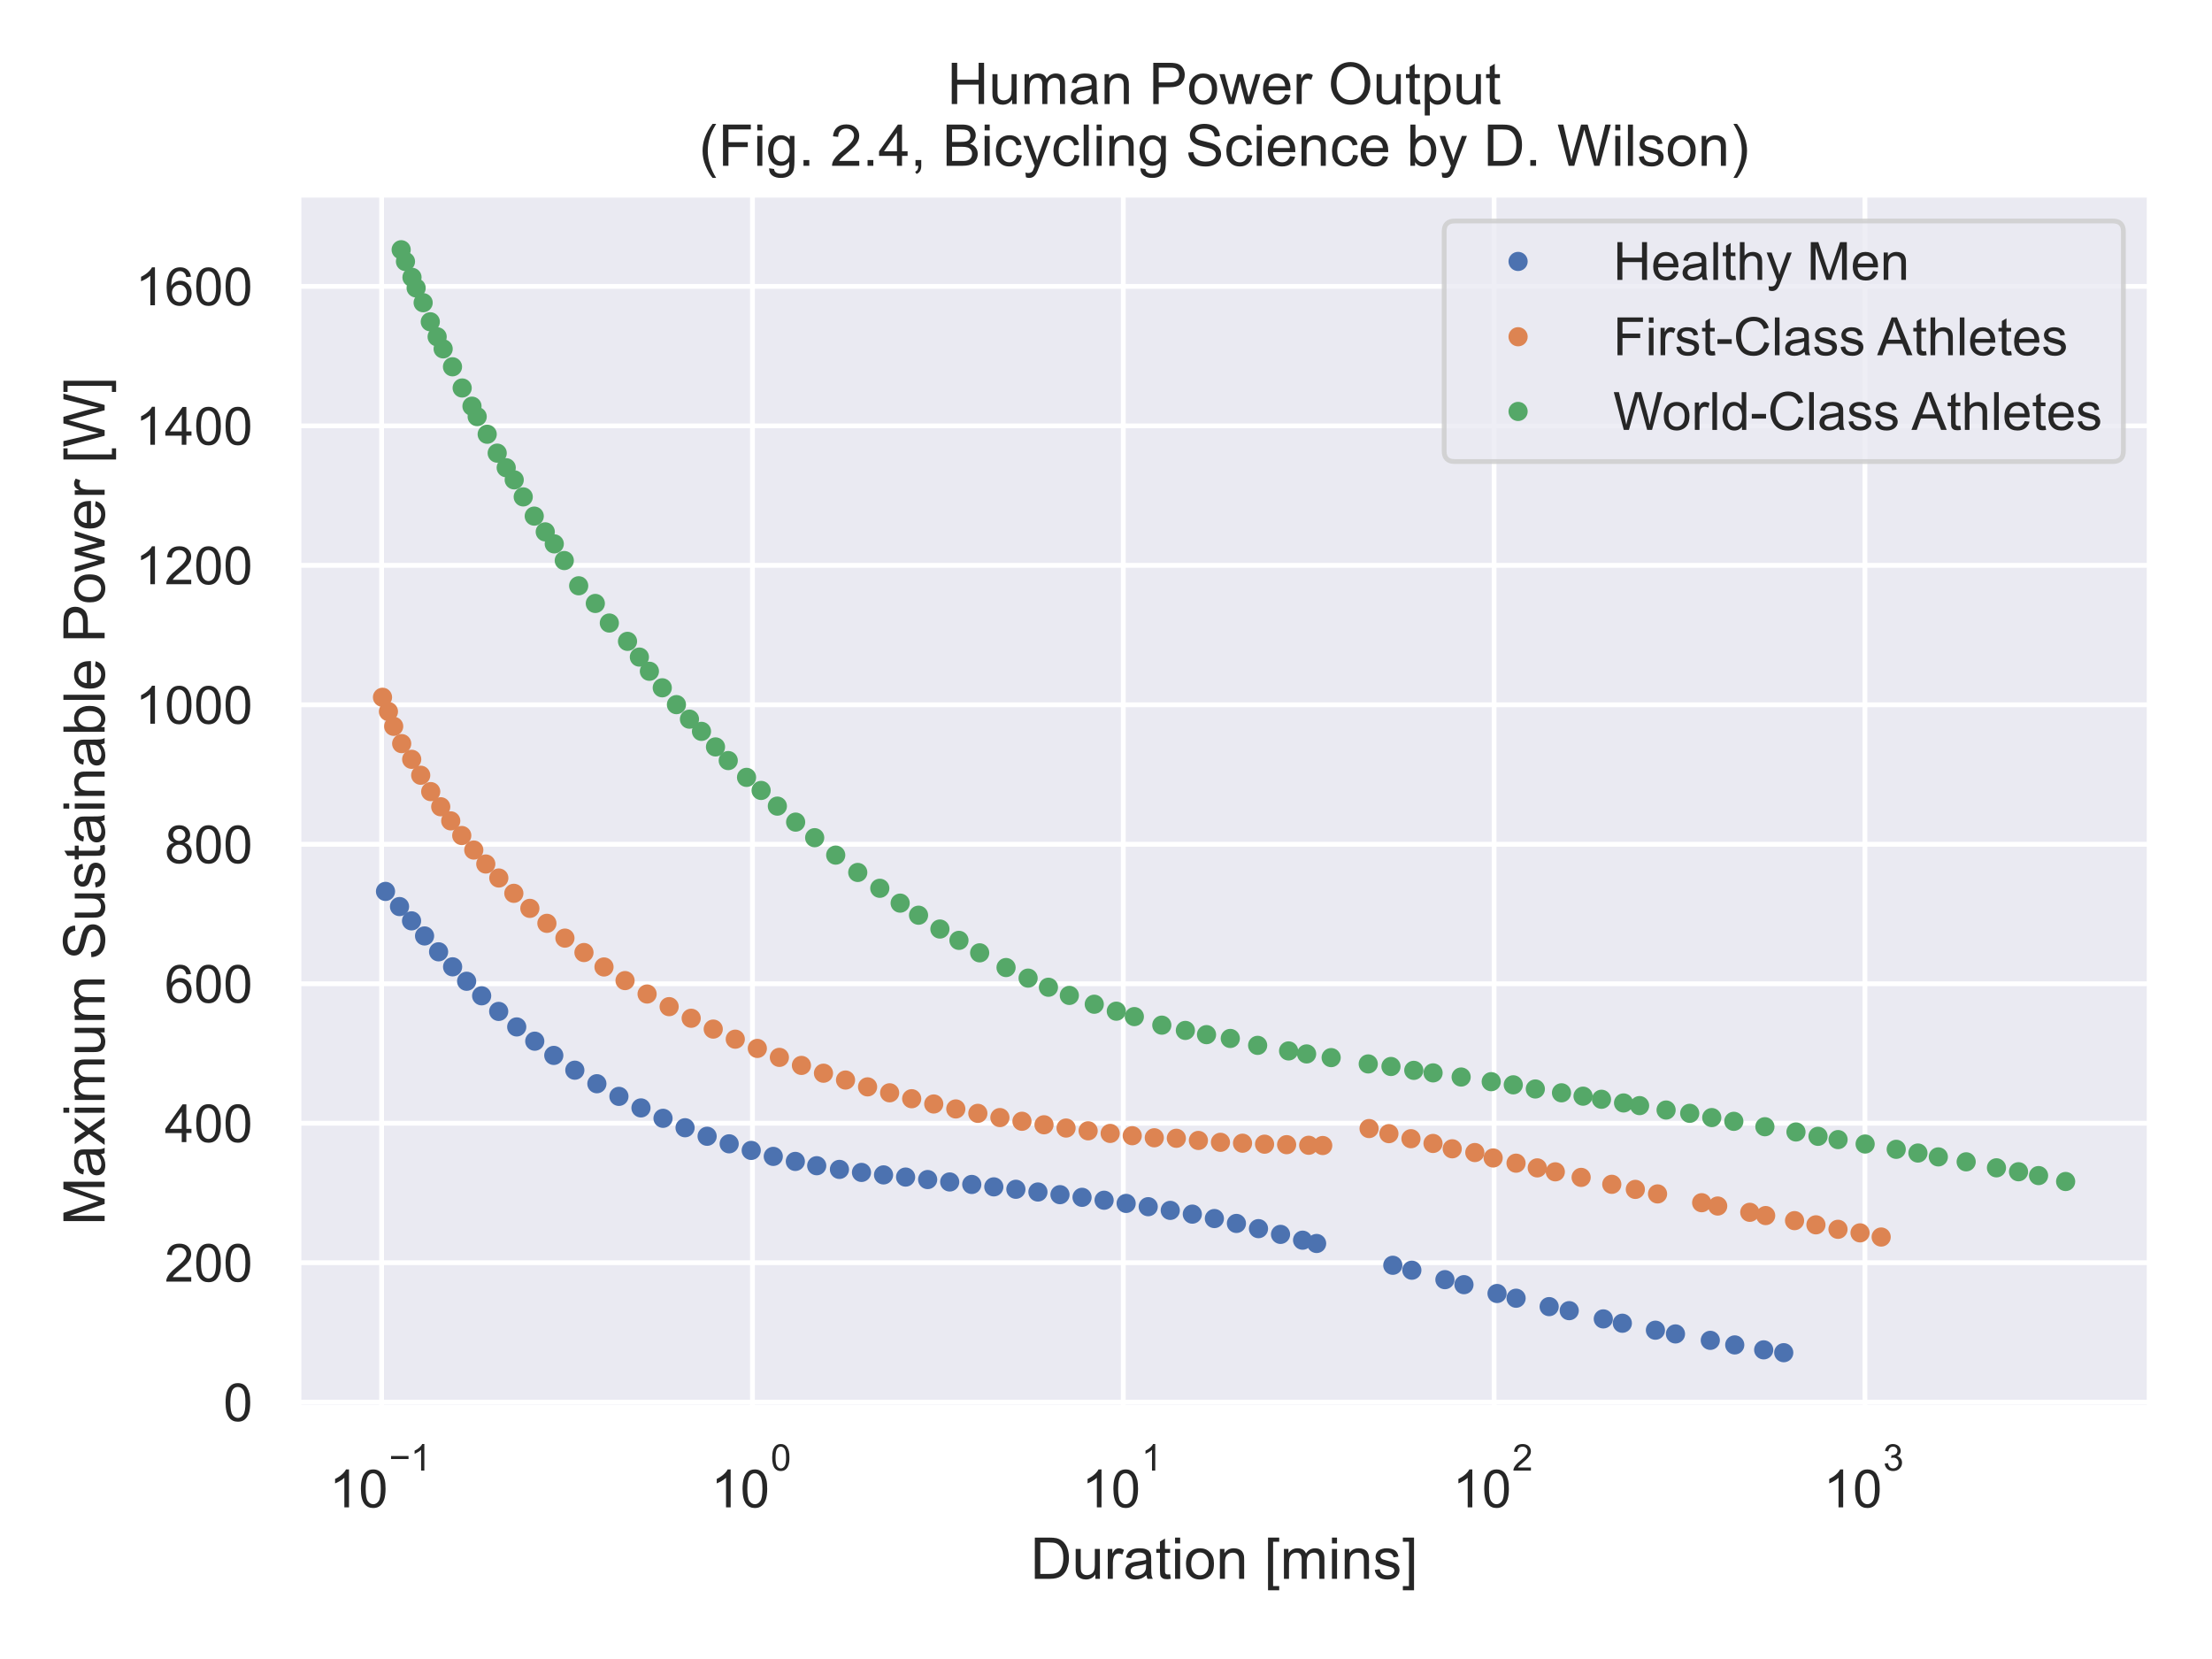 <?xml version="1.0" encoding="utf-8" standalone="no"?>
<!DOCTYPE svg PUBLIC "-//W3C//DTD SVG 1.1//EN"
        "http://www.w3.org/Graphics/SVG/1.1/DTD/svg11.dtd">
<!-- Created with matplotlib (https://matplotlib.org/) -->
<svg height="345.6pt" version="1.1" viewBox="0 0 460.8 345.6" width="460.8pt" xmlns="http://www.w3.org/2000/svg" xmlns:xlink="http://www.w3.org/1999/xlink">
    <defs>
        <style type="text/css">
            *{stroke-linecap:butt;stroke-linejoin:round;}
        </style>
    </defs>
    <g id="figure_1">
        <g id="patch_1">
            <path d="M 0 345.6
L 460.8 345.6 
L 460.8 0 
L 0 0 
z
" style="fill:#ffffff;"/>
        </g>
        <g id="axes_1">
            <g id="patch_2">
                <path d="M 62.151 293.279
L 447.84 293.279 
L 447.84 40.539 
L 62.151 40.539 
z
" style="fill:#eaeaf2;"/>
            </g>
            <g id="matplotlib.axis_1">
                <g id="xtick_1">
                    <g id="line2d_1">
                        <path clip-path="url(#pa5019a3e58)" d="M 79.497 293.279
L 79.497 40.539 
" style="fill:none;stroke:#ffffff;stroke-linecap:round;"/>
                    </g>
                    <g id="text_1">
                        <!-- $\mathdefault{10^{-1}}$ -->
                        <defs>
                            <path d="M 37.25 0
L 28.469 0 
L 28.469 56 
Q 25.297 52.984 20.141 49.953 
Q 14.984 46.922 10.891 45.406 
L 10.891 53.906 
Q 18.266 57.375 23.781 62.297 
Q 29.297 67.234 31.594 71.875 
L 37.25 71.875 
z
" id="ArialMT-49"/>
                            <path d="M 4.156 35.297
Q 4.156 48 6.766 55.734 
Q 9.375 63.484 14.516 67.672 
Q 19.672 71.875 27.484 71.875 
Q 33.25 71.875 37.594 69.547 
Q 41.938 67.234 44.766 62.859 
Q 47.609 58.5 49.219 52.219 
Q 50.828 45.953 50.828 35.297 
Q 50.828 22.703 48.234 14.969 
Q 45.656 7.234 40.5 3 
Q 35.359 -1.219 27.484 -1.219 
Q 17.141 -1.219 11.234 6.203 
Q 4.156 15.141 4.156 35.297 
z
M 13.188 35.297 
Q 13.188 17.672 17.312 11.828 
Q 21.438 6 27.484 6 
Q 33.547 6 37.672 11.859 
Q 41.797 17.719 41.797 35.297 
Q 41.797 52.984 37.672 58.781 
Q 33.547 64.594 27.391 64.594 
Q 21.344 64.594 17.719 59.469 
Q 13.188 52.938 13.188 35.297 
z
" id="ArialMT-48"/>
                            <path d="M 52.828 31.203
L 5.562 31.203 
L 5.562 39.406 
L 52.828 39.406 
z
" id="ArialMT-8722"/>
                        </defs>
                        <g style="fill:#262626;" transform="translate(68.607 314.123)scale(0.11 -0.11)">
                            <use transform="translate(0 0.994)" xlink:href="#ArialMT-49"/>
                            <use transform="translate(55.615 0.994)" xlink:href="#ArialMT-48"/>
                            <use transform="translate(112.973 70.688)scale(0.7)" xlink:href="#ArialMT-8722"/>
                            <use transform="translate(153.852 70.688)scale(0.7)" xlink:href="#ArialMT-49"/>
                        </g>
                    </g>
                </g>
                <g id="xtick_2">
                    <g id="line2d_2">
                        <path clip-path="url(#pa5019a3e58)" d="M 156.748 293.279
L 156.748 40.539 
" style="fill:none;stroke:#ffffff;stroke-linecap:round;"/>
                    </g>
                    <g id="text_2">
                        <!-- $\mathdefault{10^{0}}$ -->
                        <g style="fill:#262626;" transform="translate(148.113 314.123)scale(0.11 -0.11)">
                            <use transform="translate(0 0.994)" xlink:href="#ArialMT-49"/>
                            <use transform="translate(55.615 0.994)" xlink:href="#ArialMT-48"/>
                            <use transform="translate(112.973 70.688)scale(0.7)" xlink:href="#ArialMT-48"/>
                        </g>
                    </g>
                </g>
                <g id="xtick_3">
                    <g id="line2d_3">
                        <path clip-path="url(#pa5019a3e58)" d="M 233.999 293.279
L 233.999 40.539 
" style="fill:none;stroke:#ffffff;stroke-linecap:round;"/>
                    </g>
                    <g id="text_3">
                        <!-- $\mathdefault{10^{1}}$ -->
                        <g style="fill:#262626;" transform="translate(225.364 314.123)scale(0.11 -0.11)">
                            <use transform="translate(0 0.994)" xlink:href="#ArialMT-49"/>
                            <use transform="translate(55.615 0.994)" xlink:href="#ArialMT-48"/>
                            <use transform="translate(112.973 70.688)scale(0.7)" xlink:href="#ArialMT-49"/>
                        </g>
                    </g>
                </g>
                <g id="xtick_4">
                    <g id="line2d_4">
                        <path clip-path="url(#pa5019a3e58)" d="M 311.25 293.279
L 311.25 40.539 
" style="fill:none;stroke:#ffffff;stroke-linecap:round;"/>
                    </g>
                    <g id="text_4">
                        <!-- $\mathdefault{10^{2}}$ -->
                        <defs>
                            <path d="M 50.344 8.453
L 50.344 0 
L 3.031 0 
Q 2.938 3.172 4.047 6.109 
Q 5.859 10.938 9.828 15.625 
Q 13.812 20.312 21.344 26.469 
Q 33.016 36.031 37.109 41.625 
Q 41.219 47.219 41.219 52.203 
Q 41.219 57.422 37.469 61 
Q 33.734 64.594 27.734 64.594 
Q 21.391 64.594 17.578 60.781 
Q 13.766 56.984 13.719 50.25 
L 4.688 51.172 
Q 5.609 61.281 11.656 66.578 
Q 17.719 71.875 27.938 71.875 
Q 38.234 71.875 44.234 66.156 
Q 50.25 60.453 50.25 52 
Q 50.25 47.703 48.484 43.547 
Q 46.734 39.406 42.656 34.812 
Q 38.578 30.219 29.109 22.219 
Q 21.188 15.578 18.938 13.203 
Q 16.703 10.844 15.234 8.453 
z
" id="ArialMT-50"/>
                        </defs>
                        <g style="fill:#262626;" transform="translate(302.615 314.123)scale(0.11 -0.11)">
                            <use transform="translate(0 0.994)" xlink:href="#ArialMT-49"/>
                            <use transform="translate(55.615 0.994)" xlink:href="#ArialMT-48"/>
                            <use transform="translate(112.973 70.688)scale(0.7)" xlink:href="#ArialMT-50"/>
                        </g>
                    </g>
                </g>
                <g id="xtick_5">
                    <g id="line2d_5">
                        <path clip-path="url(#pa5019a3e58)" d="M 388.502 293.279
L 388.502 40.539 
" style="fill:none;stroke:#ffffff;stroke-linecap:round;"/>
                    </g>
                    <g id="text_5">
                        <!-- $\mathdefault{10^{3}}$ -->
                        <defs>
                            <path d="M 4.203 18.891
L 12.984 20.062 
Q 14.5 12.594 18.141 9.297 
Q 21.781 6 27 6 
Q 33.203 6 37.469 10.297 
Q 41.75 14.594 41.75 20.953 
Q 41.75 27 37.797 30.922 
Q 33.844 34.859 27.734 34.859 
Q 25.25 34.859 21.531 33.891 
L 22.516 41.609 
Q 23.391 41.5 23.922 41.5 
Q 29.547 41.5 34.031 44.422 
Q 38.531 47.359 38.531 53.469 
Q 38.531 58.297 35.25 61.469 
Q 31.984 64.656 26.812 64.656 
Q 21.688 64.656 18.266 61.422 
Q 14.844 58.203 13.875 51.766 
L 5.078 53.328 
Q 6.688 62.156 12.391 67.016 
Q 18.109 71.875 26.609 71.875 
Q 32.469 71.875 37.391 69.359 
Q 42.328 66.844 44.938 62.5 
Q 47.562 58.156 47.562 53.266 
Q 47.562 48.641 45.062 44.828 
Q 42.578 41.016 37.703 38.766 
Q 44.047 37.312 47.562 32.688 
Q 51.078 28.078 51.078 21.141 
Q 51.078 11.766 44.234 5.25 
Q 37.406 -1.266 26.953 -1.266 
Q 17.531 -1.266 11.297 4.344 
Q 5.078 9.969 4.203 18.891 
z
" id="ArialMT-51"/>
                        </defs>
                        <g style="fill:#262626;" transform="translate(379.867 314.123)scale(0.11 -0.11)">
                            <use transform="translate(0 0.994)" xlink:href="#ArialMT-49"/>
                            <use transform="translate(55.615 0.994)" xlink:href="#ArialMT-48"/>
                            <use transform="translate(112.973 70.688)scale(0.7)" xlink:href="#ArialMT-51"/>
                        </g>
                    </g>
                </g>
                <g id="xtick_6"/>
                <g id="xtick_7"/>
                <g id="xtick_8"/>
                <g id="xtick_9"/>
                <g id="xtick_10"/>
                <g id="xtick_11"/>
                <g id="xtick_12"/>
                <g id="xtick_13"/>
                <g id="xtick_14"/>
                <g id="xtick_15"/>
                <g id="xtick_16"/>
                <g id="xtick_17"/>
                <g id="xtick_18"/>
                <g id="xtick_19"/>
                <g id="xtick_20"/>
                <g id="xtick_21"/>
                <g id="xtick_22"/>
                <g id="xtick_23"/>
                <g id="xtick_24"/>
                <g id="xtick_25"/>
                <g id="xtick_26"/>
                <g id="xtick_27"/>
                <g id="xtick_28"/>
                <g id="xtick_29"/>
                <g id="xtick_30"/>
                <g id="xtick_31"/>
                <g id="xtick_32"/>
                <g id="xtick_33"/>
                <g id="xtick_34"/>
                <g id="xtick_35"/>
                <g id="xtick_36"/>
                <g id="xtick_37"/>
                <g id="xtick_38"/>
                <g id="xtick_39"/>
                <g id="xtick_40"/>
                <g id="xtick_41"/>
                <g id="xtick_42"/>
                <g id="xtick_43"/>
                <g id="xtick_44"/>
                <g id="xtick_45"/>
                <g id="text_6">
                    <!-- Duration [mins] -->
                    <defs>
                        <path d="M 7.719 0
L 7.719 71.578 
L 32.375 71.578 
Q 40.719 71.578 45.125 70.562 
Q 51.266 69.141 55.609 65.438 
Q 61.281 60.641 64.078 53.188 
Q 66.891 45.75 66.891 36.188 
Q 66.891 28.031 64.984 21.734 
Q 63.094 15.438 60.109 11.297 
Q 57.125 7.172 53.578 4.797 
Q 50.047 2.438 45.047 1.219 
Q 40.047 0 33.547 0 
z
M 17.188 8.453 
L 32.469 8.453 
Q 39.547 8.453 43.578 9.766 
Q 47.609 11.078 50 13.484 
Q 53.375 16.844 55.25 22.531 
Q 57.125 28.219 57.125 36.328 
Q 57.125 47.562 53.438 53.594 
Q 49.75 59.625 44.484 61.672 
Q 40.672 63.141 32.234 63.141 
L 17.188 63.141 
z
" id="ArialMT-68"/>
                        <path d="M 40.578 0
L 40.578 7.625 
Q 34.516 -1.172 24.125 -1.172 
Q 19.531 -1.172 15.547 0.578 
Q 11.578 2.344 9.641 5 
Q 7.719 7.672 6.938 11.531 
Q 6.391 14.109 6.391 19.734 
L 6.391 51.859 
L 15.188 51.859 
L 15.188 23.094 
Q 15.188 16.219 15.719 13.812 
Q 16.547 10.359 19.234 8.375 
Q 21.922 6.391 25.875 6.391 
Q 29.828 6.391 33.297 8.422 
Q 36.766 10.453 38.203 13.938 
Q 39.656 17.438 39.656 24.078 
L 39.656 51.859 
L 48.438 51.859 
L 48.438 0 
z
" id="ArialMT-117"/>
                        <path d="M 6.5 0
L 6.5 51.859 
L 14.406 51.859 
L 14.406 44 
Q 17.438 49.516 20 51.266 
Q 22.562 53.031 25.641 53.031 
Q 30.078 53.031 34.672 50.203 
L 31.641 42.047 
Q 28.422 43.953 25.203 43.953 
Q 22.312 43.953 20.016 42.219 
Q 17.719 40.484 16.75 37.406 
Q 15.281 32.719 15.281 27.156 
L 15.281 0 
z
" id="ArialMT-114"/>
                        <path d="M 40.438 6.391
Q 35.547 2.25 31.031 0.531 
Q 26.516 -1.172 21.344 -1.172 
Q 12.797 -1.172 8.203 3 
Q 3.609 7.172 3.609 13.672 
Q 3.609 17.484 5.344 20.625 
Q 7.078 23.781 9.891 25.688 
Q 12.703 27.594 16.219 28.562 
Q 18.797 29.25 24.031 29.891 
Q 34.672 31.156 39.703 32.906 
Q 39.75 34.719 39.75 35.203 
Q 39.75 40.578 37.25 42.781 
Q 33.891 45.75 27.25 45.75 
Q 21.047 45.75 18.094 43.578 
Q 15.141 41.406 13.719 35.891 
L 5.125 37.062 
Q 6.297 42.578 8.984 45.969 
Q 11.672 49.359 16.75 51.188 
Q 21.828 53.031 28.516 53.031 
Q 35.156 53.031 39.297 51.469 
Q 43.453 49.906 45.406 47.531 
Q 47.359 45.172 48.141 41.547 
Q 48.578 39.312 48.578 33.453 
L 48.578 21.734 
Q 48.578 9.469 49.141 6.219 
Q 49.703 2.984 51.375 0 
L 42.188 0 
Q 40.828 2.734 40.438 6.391 
z
M 39.703 26.031 
Q 34.906 24.078 25.344 22.703 
Q 19.922 21.922 17.672 20.938 
Q 15.438 19.969 14.203 18.094 
Q 12.984 16.219 12.984 13.922 
Q 12.984 10.406 15.641 8.062 
Q 18.312 5.719 23.438 5.719 
Q 28.516 5.719 32.469 7.938 
Q 36.422 10.156 38.281 14.016 
Q 39.703 17 39.703 22.797 
z
" id="ArialMT-97"/>
                        <path d="M 25.781 7.859
L 27.047 0.094 
Q 23.344 -0.688 20.406 -0.688 
Q 15.625 -0.688 12.984 0.828 
Q 10.359 2.344 9.281 4.812 
Q 8.203 7.281 8.203 15.188 
L 8.203 45.016 
L 1.766 45.016 
L 1.766 51.859 
L 8.203 51.859 
L 8.203 64.703 
L 16.938 69.969 
L 16.938 51.859 
L 25.781 51.859 
L 25.781 45.016 
L 16.938 45.016 
L 16.938 14.703 
Q 16.938 10.938 17.406 9.859 
Q 17.875 8.797 18.922 8.156 
Q 19.969 7.516 21.922 7.516 
Q 23.391 7.516 25.781 7.859 
z
" id="ArialMT-116"/>
                        <path d="M 6.641 61.469
L 6.641 71.578 
L 15.438 71.578 
L 15.438 61.469 
z
M 6.641 0 
L 6.641 51.859 
L 15.438 51.859 
L 15.438 0 
z
" id="ArialMT-105"/>
                        <path d="M 3.328 25.922
Q 3.328 40.328 11.328 47.266 
Q 18.016 53.031 27.641 53.031 
Q 38.328 53.031 45.109 46.016 
Q 51.906 39.016 51.906 26.656 
Q 51.906 16.656 48.906 10.906 
Q 45.906 5.172 40.156 2 
Q 34.422 -1.172 27.641 -1.172 
Q 16.75 -1.172 10.031 5.812 
Q 3.328 12.797 3.328 25.922 
z
M 12.359 25.922 
Q 12.359 15.969 16.703 11.016 
Q 21.047 6.062 27.641 6.062 
Q 34.188 6.062 38.531 11.031 
Q 42.875 16.016 42.875 26.219 
Q 42.875 35.844 38.5 40.797 
Q 34.125 45.75 27.641 45.75 
Q 21.047 45.75 16.703 40.812 
Q 12.359 35.891 12.359 25.922 
z
" id="ArialMT-111"/>
                        <path d="M 6.594 0
L 6.594 51.859 
L 14.5 51.859 
L 14.5 44.484 
Q 20.219 53.031 31 53.031 
Q 35.688 53.031 39.625 51.344 
Q 43.562 49.656 45.516 46.922 
Q 47.469 44.188 48.25 40.438 
Q 48.734 37.984 48.734 31.891 
L 48.734 0 
L 39.938 0 
L 39.938 31.547 
Q 39.938 36.922 38.906 39.578 
Q 37.891 42.234 35.281 43.812 
Q 32.672 45.406 29.156 45.406 
Q 23.531 45.406 19.453 41.844 
Q 15.375 38.281 15.375 28.328 
L 15.375 0 
z
" id="ArialMT-110"/>
                        <path id="ArialMT-32"/>
                        <path d="M 6.781 -19.875
L 6.781 71.578 
L 26.172 71.578 
L 26.172 64.312 
L 15.578 64.312 
L 15.578 -12.594 
L 26.172 -12.594 
L 26.172 -19.875 
z
" id="ArialMT-91"/>
                        <path d="M 6.594 0
L 6.594 51.859 
L 14.453 51.859 
L 14.453 44.578 
Q 16.891 48.391 20.938 50.703 
Q 25 53.031 30.172 53.031 
Q 35.938 53.031 39.625 50.641 
Q 43.312 48.25 44.828 43.953 
Q 50.984 53.031 60.844 53.031 
Q 68.562 53.031 72.703 48.75 
Q 76.859 44.484 76.859 35.594 
L 76.859 0 
L 68.109 0 
L 68.109 32.672 
Q 68.109 37.938 67.25 40.25 
Q 66.406 42.578 64.156 43.984 
Q 61.922 45.406 58.891 45.406 
Q 53.422 45.406 49.797 41.766 
Q 46.188 38.141 46.188 30.125 
L 46.188 0 
L 37.406 0 
L 37.406 33.688 
Q 37.406 39.547 35.25 42.469 
Q 33.109 45.406 28.219 45.406 
Q 24.516 45.406 21.359 43.453 
Q 18.219 41.5 16.797 37.734 
Q 15.375 33.984 15.375 26.906 
L 15.375 0 
z
" id="ArialMT-109"/>
                        <path d="M 3.078 15.484
L 11.766 16.844 
Q 12.5 11.625 15.844 8.844 
Q 19.188 6.062 25.203 6.062 
Q 31.25 6.062 34.172 8.516 
Q 37.109 10.984 37.109 14.312 
Q 37.109 17.281 34.516 19 
Q 32.719 20.172 25.531 21.969 
Q 15.875 24.422 12.141 26.203 
Q 8.406 27.984 6.469 31.125 
Q 4.547 34.281 4.547 38.094 
Q 4.547 41.547 6.125 44.5 
Q 7.719 47.469 10.453 49.422 
Q 12.5 50.922 16.031 51.969 
Q 19.578 53.031 23.641 53.031 
Q 29.734 53.031 34.344 51.266 
Q 38.969 49.516 41.156 46.5 
Q 43.359 43.5 44.188 38.484 
L 35.594 37.312 
Q 35.016 41.312 32.203 43.547 
Q 29.391 45.797 24.266 45.797 
Q 18.219 45.797 15.625 43.797 
Q 13.031 41.797 13.031 39.109 
Q 13.031 37.406 14.109 36.031 
Q 15.188 34.625 17.484 33.688 
Q 18.797 33.203 25.25 31.453 
Q 34.578 28.953 38.25 27.359 
Q 41.938 25.781 44.031 22.75 
Q 46.141 19.734 46.141 15.234 
Q 46.141 10.844 43.578 6.953 
Q 41.016 3.078 36.172 0.953 
Q 31.344 -1.172 25.25 -1.172 
Q 15.141 -1.172 9.844 3.031 
Q 4.547 7.234 3.078 15.484 
z
" id="ArialMT-115"/>
                        <path d="M 21.297 -19.875
L 1.906 -19.875 
L 1.906 -12.594 
L 12.5 -12.594 
L 12.5 64.312 
L 1.906 64.312 
L 1.906 71.578 
L 21.297 71.578 
z
" id="ArialMT-93"/>
                    </defs>
                    <g style="fill:#262626;" transform="translate(214.65 328.898)scale(0.12 -0.12)">
                        <use xlink:href="#ArialMT-68"/>
                        <use x="72.217" xlink:href="#ArialMT-117"/>
                        <use x="127.832" xlink:href="#ArialMT-114"/>
                        <use x="161.133" xlink:href="#ArialMT-97"/>
                        <use x="216.748" xlink:href="#ArialMT-116"/>
                        <use x="244.531" xlink:href="#ArialMT-105"/>
                        <use x="266.748" xlink:href="#ArialMT-111"/>
                        <use x="322.363" xlink:href="#ArialMT-110"/>
                        <use x="377.979" xlink:href="#ArialMT-32"/>
                        <use x="405.762" xlink:href="#ArialMT-91"/>
                        <use x="433.545" xlink:href="#ArialMT-109"/>
                        <use x="516.846" xlink:href="#ArialMT-105"/>
                        <use x="539.062" xlink:href="#ArialMT-110"/>
                        <use x="594.678" xlink:href="#ArialMT-115"/>
                        <use x="644.678" xlink:href="#ArialMT-93"/>
                    </g>
                </g>
            </g>
            <g id="matplotlib.axis_2">
                <g id="ytick_1">
                    <g id="line2d_6">
                        <path clip-path="url(#pa5019a3e58)" d="M 62.151 292.097
L 447.84 292.097 
" style="fill:none;stroke:#ffffff;stroke-linecap:round;"/>
                    </g>
                    <g id="text_7">
                        <!-- 0 -->
                        <g style="fill:#262626;" transform="translate(46.534 296.034)scale(0.11 -0.11)">
                            <use xlink:href="#ArialMT-48"/>
                        </g>
                    </g>
                </g>
                <g id="ytick_2">
                    <g id="line2d_7">
                        <path clip-path="url(#pa5019a3e58)" d="M 62.151 263.042
L 447.84 263.042 
" style="fill:none;stroke:#ffffff;stroke-linecap:round;"/>
                    </g>
                    <g id="text_8">
                        <!-- 200 -->
                        <g style="fill:#262626;" transform="translate(34.3 266.979)scale(0.11 -0.11)">
                            <use xlink:href="#ArialMT-50"/>
                            <use x="55.615" xlink:href="#ArialMT-48"/>
                            <use x="111.23" xlink:href="#ArialMT-48"/>
                        </g>
                    </g>
                </g>
                <g id="ytick_3">
                    <g id="line2d_8">
                        <path clip-path="url(#pa5019a3e58)" d="M 62.151 233.987
L 447.84 233.987 
" style="fill:none;stroke:#ffffff;stroke-linecap:round;"/>
                    </g>
                    <g id="text_9">
                        <!-- 400 -->
                        <defs>
                            <path d="M 32.328 0
L 32.328 17.141 
L 1.266 17.141 
L 1.266 25.203 
L 33.938 71.578 
L 41.109 71.578 
L 41.109 25.203 
L 50.781 25.203 
L 50.781 17.141 
L 41.109 17.141 
L 41.109 0 
z
M 32.328 25.203 
L 32.328 57.469 
L 9.906 25.203 
z
" id="ArialMT-52"/>
                        </defs>
                        <g style="fill:#262626;" transform="translate(34.3 237.924)scale(0.11 -0.11)">
                            <use xlink:href="#ArialMT-52"/>
                            <use x="55.615" xlink:href="#ArialMT-48"/>
                            <use x="111.23" xlink:href="#ArialMT-48"/>
                        </g>
                    </g>
                </g>
                <g id="ytick_4">
                    <g id="line2d_9">
                        <path clip-path="url(#pa5019a3e58)" d="M 62.151 204.932
L 447.84 204.932 
" style="fill:none;stroke:#ffffff;stroke-linecap:round;"/>
                    </g>
                    <g id="text_10">
                        <!-- 600 -->
                        <defs>
                            <path d="M 49.75 54.047
L 41.016 53.375 
Q 39.844 58.547 37.703 60.891 
Q 34.125 64.656 28.906 64.656 
Q 24.703 64.656 21.531 62.312 
Q 17.391 59.281 14.984 53.469 
Q 12.594 47.656 12.5 36.922 
Q 15.672 41.75 20.266 44.094 
Q 24.859 46.438 29.891 46.438 
Q 38.672 46.438 44.844 39.969 
Q 51.031 33.5 51.031 23.25 
Q 51.031 16.5 48.125 10.719 
Q 45.219 4.938 40.141 1.859 
Q 35.062 -1.219 28.609 -1.219 
Q 17.625 -1.219 10.688 6.859 
Q 3.766 14.938 3.766 33.5 
Q 3.766 54.25 11.422 63.672 
Q 18.109 71.875 29.438 71.875 
Q 37.891 71.875 43.281 67.141 
Q 48.688 62.406 49.75 54.047 
z
M 13.875 23.188 
Q 13.875 18.656 15.797 14.5 
Q 17.719 10.359 21.188 8.172 
Q 24.656 6 28.469 6 
Q 34.031 6 38.031 10.484 
Q 42.047 14.984 42.047 22.703 
Q 42.047 30.125 38.078 34.391 
Q 34.125 38.672 28.125 38.672 
Q 22.172 38.672 18.016 34.391 
Q 13.875 30.125 13.875 23.188 
z
" id="ArialMT-54"/>
                        </defs>
                        <g style="fill:#262626;" transform="translate(34.3 208.869)scale(0.11 -0.11)">
                            <use xlink:href="#ArialMT-54"/>
                            <use x="55.615" xlink:href="#ArialMT-48"/>
                            <use x="111.23" xlink:href="#ArialMT-48"/>
                        </g>
                    </g>
                </g>
                <g id="ytick_5">
                    <g id="line2d_10">
                        <path clip-path="url(#pa5019a3e58)" d="M 62.151 175.877
L 447.84 175.877 
" style="fill:none;stroke:#ffffff;stroke-linecap:round;"/>
                    </g>
                    <g id="text_11">
                        <!-- 800 -->
                        <defs>
                            <path d="M 17.672 38.812
Q 12.203 40.828 9.562 44.531 
Q 6.938 48.25 6.938 53.422 
Q 6.938 61.234 12.547 66.547 
Q 18.172 71.875 27.484 71.875 
Q 36.859 71.875 42.578 66.422 
Q 48.297 60.984 48.297 53.172 
Q 48.297 48.188 45.672 44.5 
Q 43.062 40.828 37.75 38.812 
Q 44.344 36.672 47.781 31.875 
Q 51.219 27.094 51.219 20.453 
Q 51.219 11.281 44.719 5.031 
Q 38.234 -1.219 27.641 -1.219 
Q 17.047 -1.219 10.547 5.047 
Q 4.047 11.328 4.047 20.703 
Q 4.047 27.688 7.594 32.391 
Q 11.141 37.109 17.672 38.812 
z
M 15.922 53.719 
Q 15.922 48.641 19.188 45.406 
Q 22.469 42.188 27.688 42.188 
Q 32.766 42.188 36.016 45.375 
Q 39.266 48.578 39.266 53.219 
Q 39.266 58.062 35.906 61.359 
Q 32.562 64.656 27.594 64.656 
Q 22.562 64.656 19.234 61.422 
Q 15.922 58.203 15.922 53.719 
z
M 13.094 20.656 
Q 13.094 16.891 14.875 13.375 
Q 16.656 9.859 20.172 7.922 
Q 23.688 6 27.734 6 
Q 34.031 6 38.125 10.047 
Q 42.234 14.109 42.234 20.359 
Q 42.234 26.703 38.016 30.859 
Q 33.797 35.016 27.438 35.016 
Q 21.234 35.016 17.156 30.906 
Q 13.094 26.812 13.094 20.656 
z
" id="ArialMT-56"/>
                        </defs>
                        <g style="fill:#262626;" transform="translate(34.3 179.814)scale(0.11 -0.11)">
                            <use xlink:href="#ArialMT-56"/>
                            <use x="55.615" xlink:href="#ArialMT-48"/>
                            <use x="111.23" xlink:href="#ArialMT-48"/>
                        </g>
                    </g>
                </g>
                <g id="ytick_6">
                    <g id="line2d_11">
                        <path clip-path="url(#pa5019a3e58)" d="M 62.151 146.822
L 447.84 146.822 
" style="fill:none;stroke:#ffffff;stroke-linecap:round;"/>
                    </g>
                    <g id="text_12">
                        <!-- 1000 -->
                        <g style="fill:#262626;" transform="translate(28.183 150.759)scale(0.11 -0.11)">
                            <use xlink:href="#ArialMT-49"/>
                            <use x="55.615" xlink:href="#ArialMT-48"/>
                            <use x="111.23" xlink:href="#ArialMT-48"/>
                            <use x="166.846" xlink:href="#ArialMT-48"/>
                        </g>
                    </g>
                </g>
                <g id="ytick_7">
                    <g id="line2d_12">
                        <path clip-path="url(#pa5019a3e58)" d="M 62.151 117.767
L 447.84 117.767 
" style="fill:none;stroke:#ffffff;stroke-linecap:round;"/>
                    </g>
                    <g id="text_13">
                        <!-- 1200 -->
                        <g style="fill:#262626;" transform="translate(28.183 121.704)scale(0.11 -0.11)">
                            <use xlink:href="#ArialMT-49"/>
                            <use x="55.615" xlink:href="#ArialMT-50"/>
                            <use x="111.23" xlink:href="#ArialMT-48"/>
                            <use x="166.846" xlink:href="#ArialMT-48"/>
                        </g>
                    </g>
                </g>
                <g id="ytick_8">
                    <g id="line2d_13">
                        <path clip-path="url(#pa5019a3e58)" d="M 62.151 88.712
L 447.84 88.712 
" style="fill:none;stroke:#ffffff;stroke-linecap:round;"/>
                    </g>
                    <g id="text_14">
                        <!-- 1400 -->
                        <g style="fill:#262626;" transform="translate(28.183 92.649)scale(0.11 -0.11)">
                            <use xlink:href="#ArialMT-49"/>
                            <use x="55.615" xlink:href="#ArialMT-52"/>
                            <use x="111.23" xlink:href="#ArialMT-48"/>
                            <use x="166.846" xlink:href="#ArialMT-48"/>
                        </g>
                    </g>
                </g>
                <g id="ytick_9">
                    <g id="line2d_14">
                        <path clip-path="url(#pa5019a3e58)" d="M 62.151 59.657
L 447.84 59.657 
" style="fill:none;stroke:#ffffff;stroke-linecap:round;"/>
                    </g>
                    <g id="text_15">
                        <!-- 1600 -->
                        <g style="fill:#262626;" transform="translate(28.183 63.594)scale(0.11 -0.11)">
                            <use xlink:href="#ArialMT-49"/>
                            <use x="55.615" xlink:href="#ArialMT-54"/>
                            <use x="111.23" xlink:href="#ArialMT-48"/>
                            <use x="166.846" xlink:href="#ArialMT-48"/>
                        </g>
                    </g>
                </g>
                <g id="text_16">
                    <!-- Maximum Sustainable Power [W] -->
                    <defs>
                        <path d="M 7.422 0
L 7.422 71.578 
L 21.688 71.578 
L 38.625 20.906 
Q 40.969 13.812 42.047 10.297 
Q 43.266 14.203 45.844 21.781 
L 62.984 71.578 
L 75.734 71.578 
L 75.734 0 
L 66.609 0 
L 66.609 59.906 
L 45.797 0 
L 37.25 0 
L 16.547 60.938 
L 16.547 0 
z
" id="ArialMT-77"/>
                        <path d="M 0.734 0
L 19.672 26.953 
L 2.156 51.859 
L 13.141 51.859 
L 21.094 39.703 
Q 23.344 36.234 24.703 33.891 
Q 26.859 37.109 28.656 39.594 
L 37.406 51.859 
L 47.906 51.859 
L 29.984 27.438 
L 49.266 0 
L 38.484 0 
L 27.828 16.109 
L 25 20.453 
L 11.375 0 
z
" id="ArialMT-120"/>
                        <path d="M 4.5 23
L 13.422 23.781 
Q 14.062 18.406 16.375 14.969 
Q 18.703 11.531 23.578 9.406 
Q 28.469 7.281 34.578 7.281 
Q 39.984 7.281 44.141 8.891 
Q 48.297 10.5 50.312 13.297 
Q 52.344 16.109 52.344 19.438 
Q 52.344 22.797 50.391 25.312 
Q 48.438 27.828 43.953 29.547 
Q 41.062 30.672 31.203 33.031 
Q 21.344 35.406 17.391 37.5 
Q 12.25 40.188 9.734 44.156 
Q 7.234 48.141 7.234 53.078 
Q 7.234 58.5 10.297 63.203 
Q 13.375 67.922 19.281 70.359 
Q 25.203 72.797 32.422 72.797 
Q 40.375 72.797 46.453 70.234 
Q 52.547 67.672 55.812 62.688 
Q 59.078 57.719 59.328 51.422 
L 50.25 50.734 
Q 49.516 57.516 45.281 60.984 
Q 41.062 64.453 32.812 64.453 
Q 24.219 64.453 20.281 61.297 
Q 16.359 58.156 16.359 53.719 
Q 16.359 49.859 19.141 47.359 
Q 21.875 44.875 33.422 42.266 
Q 44.969 39.656 49.266 37.703 
Q 55.516 34.812 58.484 30.391 
Q 61.469 25.984 61.469 20.219 
Q 61.469 14.5 58.203 9.438 
Q 54.938 4.391 48.797 1.578 
Q 42.672 -1.219 35.016 -1.219 
Q 25.297 -1.219 18.719 1.609 
Q 12.156 4.438 8.422 10.125 
Q 4.688 15.828 4.5 23 
z
" id="ArialMT-83"/>
                        <path d="M 14.703 0
L 6.547 0 
L 6.547 71.578 
L 15.328 71.578 
L 15.328 46.047 
Q 20.906 53.031 29.547 53.031 
Q 34.328 53.031 38.594 51.094 
Q 42.875 49.172 45.625 45.672 
Q 48.391 42.188 49.953 37.25 
Q 51.516 32.328 51.516 26.703 
Q 51.516 13.375 44.922 6.094 
Q 38.328 -1.172 29.109 -1.172 
Q 19.922 -1.172 14.703 6.5 
z
M 14.594 26.312 
Q 14.594 17 17.141 12.844 
Q 21.297 6.062 28.375 6.062 
Q 34.125 6.062 38.328 11.062 
Q 42.531 16.062 42.531 25.984 
Q 42.531 36.141 38.5 40.969 
Q 34.469 45.797 28.766 45.797 
Q 23 45.797 18.797 40.797 
Q 14.594 35.797 14.594 26.312 
z
" id="ArialMT-98"/>
                        <path d="M 6.391 0
L 6.391 71.578 
L 15.188 71.578 
L 15.188 0 
z
" id="ArialMT-108"/>
                        <path d="M 42.094 16.703
L 51.172 15.578 
Q 49.031 7.625 43.219 3.219 
Q 37.406 -1.172 28.375 -1.172 
Q 17 -1.172 10.328 5.828 
Q 3.656 12.844 3.656 25.484 
Q 3.656 38.578 10.391 45.797 
Q 17.141 53.031 27.875 53.031 
Q 38.281 53.031 44.875 45.953 
Q 51.469 38.875 51.469 26.031 
Q 51.469 25.25 51.422 23.688 
L 12.75 23.688 
Q 13.234 15.141 17.578 10.594 
Q 21.922 6.062 28.422 6.062 
Q 33.25 6.062 36.672 8.594 
Q 40.094 11.141 42.094 16.703 
z
M 13.234 30.906 
L 42.188 30.906 
Q 41.609 37.453 38.875 40.719 
Q 34.672 45.797 27.984 45.797 
Q 21.922 45.797 17.797 41.75 
Q 13.672 37.703 13.234 30.906 
z
" id="ArialMT-101"/>
                        <path d="M 7.719 0
L 7.719 71.578 
L 34.719 71.578 
Q 41.844 71.578 45.609 70.906 
Q 50.875 70.016 54.438 67.547 
Q 58.016 65.094 60.188 60.641 
Q 62.359 56.203 62.359 50.875 
Q 62.359 41.75 56.547 35.422 
Q 50.734 29.109 35.547 29.109 
L 17.188 29.109 
L 17.188 0 
z
M 17.188 37.547 
L 35.688 37.547 
Q 44.875 37.547 48.734 40.969 
Q 52.594 44.391 52.594 50.594 
Q 52.594 55.078 50.312 58.266 
Q 48.047 61.469 44.344 62.5 
Q 41.938 63.141 35.5 63.141 
L 17.188 63.141 
z
" id="ArialMT-80"/>
                        <path d="M 16.156 0
L 0.297 51.859 
L 9.375 51.859 
L 17.625 21.922 
L 20.703 10.797 
Q 20.906 11.625 23.391 21.484 
L 31.641 51.859 
L 40.672 51.859 
L 48.438 21.781 
L 51.031 11.859 
L 54 21.875 
L 62.891 51.859 
L 71.438 51.859 
L 55.219 0 
L 46.094 0 
L 37.844 31.062 
L 35.844 39.891 
L 25.344 0 
z
" id="ArialMT-119"/>
                        <path d="M 20.219 0
L 1.219 71.578 
L 10.938 71.578 
L 21.828 24.656 
Q 23.578 17.281 24.859 10.016 
Q 27.594 21.484 28.078 23.25 
L 41.703 71.578 
L 53.125 71.578 
L 63.375 35.359 
Q 67.234 21.875 68.953 10.016 
Q 70.312 16.797 72.516 25.594 
L 83.734 71.578 
L 93.266 71.578 
L 73.641 0 
L 64.5 0 
L 49.422 54.547 
Q 47.516 61.375 47.172 62.938 
Q 46.047 58.016 45.062 54.547 
L 29.891 0 
z
" id="ArialMT-87"/>
                    </defs>
                    <g style="fill:#262626;" transform="translate(21.797 255.267)rotate(-90)scale(0.12 -0.12)">
                        <use xlink:href="#ArialMT-77"/>
                        <use x="83.301" xlink:href="#ArialMT-97"/>
                        <use x="138.916" xlink:href="#ArialMT-120"/>
                        <use x="188.916" xlink:href="#ArialMT-105"/>
                        <use x="211.133" xlink:href="#ArialMT-109"/>
                        <use x="294.434" xlink:href="#ArialMT-117"/>
                        <use x="350.049" xlink:href="#ArialMT-109"/>
                        <use x="433.35" xlink:href="#ArialMT-32"/>
                        <use x="461.133" xlink:href="#ArialMT-83"/>
                        <use x="527.832" xlink:href="#ArialMT-117"/>
                        <use x="583.447" xlink:href="#ArialMT-115"/>
                        <use x="633.447" xlink:href="#ArialMT-116"/>
                        <use x="661.23" xlink:href="#ArialMT-97"/>
                        <use x="716.846" xlink:href="#ArialMT-105"/>
                        <use x="739.062" xlink:href="#ArialMT-110"/>
                        <use x="794.678" xlink:href="#ArialMT-97"/>
                        <use x="850.293" xlink:href="#ArialMT-98"/>
                        <use x="905.908" xlink:href="#ArialMT-108"/>
                        <use x="928.125" xlink:href="#ArialMT-101"/>
                        <use x="983.74" xlink:href="#ArialMT-32"/>
                        <use x="1011.523" xlink:href="#ArialMT-80"/>
                        <use x="1078.223" xlink:href="#ArialMT-111"/>
                        <use x="1133.838" xlink:href="#ArialMT-119"/>
                        <use x="1206.055" xlink:href="#ArialMT-101"/>
                        <use x="1261.67" xlink:href="#ArialMT-114"/>
                        <use x="1294.971" xlink:href="#ArialMT-32"/>
                        <use x="1322.754" xlink:href="#ArialMT-91"/>
                        <use x="1350.537" xlink:href="#ArialMT-87"/>
                        <use x="1444.922" xlink:href="#ArialMT-93"/>
                    </g>
                </g>
            </g>
            <g id="line2d_15">
                <defs>
                    <path d="M 0 1.5
C 0.398 1.5 0.779 1.342 1.061 1.061 
C 1.342 0.779 1.5 0.398 1.5 0 
C 1.5 -0.398 1.342 -0.779 1.061 -1.061 
C 0.779 -1.342 0.398 -1.5 0 -1.5 
C -0.398 -1.5 -0.779 -1.342 -1.061 -1.061 
C -1.342 -0.779 -1.5 -0.398 -1.5 0 
C -1.5 0.398 -1.342 0.779 -1.061 1.061 
C -0.779 1.342 -0.398 1.5 0 1.5 
z
" id="m435e860ff3" style="stroke:#4c72b0;"/>
                </defs>
                <g clip-path="url(#pa5019a3e58)">
                    <use style="fill:#4c72b0;stroke:#4c72b0;" x="80.308" xlink:href="#m435e860ff3" y="185.697"/>
                    <use style="fill:#4c72b0;stroke:#4c72b0;" x="83.229" xlink:href="#m435e860ff3" y="188.854"/>
                    <use style="fill:#4c72b0;stroke:#4c72b0;" x="85.732" xlink:href="#m435e860ff3" y="191.832"/>
                    <use style="fill:#4c72b0;stroke:#4c72b0;" x="88.445" xlink:href="#m435e860ff3" y="194.975"/>
                    <use style="fill:#4c72b0;stroke:#4c72b0;" x="91.366" xlink:href="#m435e860ff3" y="198.28"/>
                    <use style="fill:#4c72b0;stroke:#4c72b0;" x="94.287" xlink:href="#m435e860ff3" y="201.407"/>
                    <use style="fill:#4c72b0;stroke:#4c72b0;" x="97.208" xlink:href="#m435e860ff3" y="204.415"/>
                    <use style="fill:#4c72b0;stroke:#4c72b0;" x="100.338" xlink:href="#m435e860ff3" y="207.445"/>
                    <use style="fill:#4c72b0;stroke:#4c72b0;" x="103.886" xlink:href="#m435e860ff3" y="210.695"/>
                    <use style="fill:#4c72b0;stroke:#4c72b0;" x="107.643" xlink:href="#m435e860ff3" y="213.927"/>
                    <use style="fill:#4c72b0;stroke:#4c72b0;" x="111.4" xlink:href="#m435e860ff3" y="216.898"/>
                    <use style="fill:#4c72b0;stroke:#4c72b0;" x="115.365" xlink:href="#m435e860ff3" y="219.861"/>
                    <use style="fill:#4c72b0;stroke:#4c72b0;" x="119.749" xlink:href="#m435e860ff3" y="222.94"/>
                    <use style="fill:#4c72b0;stroke:#4c72b0;" x="124.341" xlink:href="#m435e860ff3" y="225.761"/>
                    <use style="fill:#4c72b0;stroke:#4c72b0;" x="128.934" xlink:href="#m435e860ff3" y="228.393"/>
                    <use style="fill:#4c72b0;stroke:#4c72b0;" x="133.526" xlink:href="#m435e860ff3" y="230.798"/>
                    <use style="fill:#4c72b0;stroke:#4c72b0;" x="138.119" xlink:href="#m435e860ff3" y="232.965"/>
                    <use style="fill:#4c72b0;stroke:#4c72b0;" x="142.713" xlink:href="#m435e860ff3" y="234.929"/>
                    <use style="fill:#4c72b0;stroke:#4c72b0;" x="147.306" xlink:href="#m435e860ff3" y="236.705"/>
                    <use style="fill:#4c72b0;stroke:#4c72b0;" x="151.9" xlink:href="#m435e860ff3" y="238.279"/>
                    <use style="fill:#4c72b0;stroke:#4c72b0;" x="156.493" xlink:href="#m435e860ff3" y="239.652"/>
                    <use style="fill:#4c72b0;stroke:#4c72b0;" x="161.087" xlink:href="#m435e860ff3" y="240.898"/>
                    <use style="fill:#4c72b0;stroke:#4c72b0;" x="165.681" xlink:href="#m435e860ff3" y="241.944"/>
                    <use style="fill:#4c72b0;stroke:#4c72b0;" x="170.136" xlink:href="#m435e860ff3" y="242.841"/>
                    <use style="fill:#4c72b0;stroke:#4c72b0;" x="174.87" xlink:href="#m435e860ff3" y="243.606"/>
                    <use style="fill:#4c72b0;stroke:#4c72b0;" x="179.464" xlink:href="#m435e860ff3" y="244.236"/>
                    <use style="fill:#4c72b0;stroke:#4c72b0;" x="184.059" xlink:href="#m435e860ff3" y="244.752"/>
                    <use style="fill:#4c72b0;stroke:#4c72b0;" x="188.653" xlink:href="#m435e860ff3" y="245.205"/>
                    <use style="fill:#4c72b0;stroke:#4c72b0;" x="193.248" xlink:href="#m435e860ff3" y="245.722"/>
                    <use style="fill:#4c72b0;stroke:#4c72b0;" x="197.842" xlink:href="#m435e860ff3" y="246.225"/>
                    <use style="fill:#4c72b0;stroke:#4c72b0;" x="202.437" xlink:href="#m435e860ff3" y="246.742"/>
                    <use style="fill:#4c72b0;stroke:#4c72b0;" x="207.032" xlink:href="#m435e860ff3" y="247.246"/>
                    <use style="fill:#4c72b0;stroke:#4c72b0;" x="211.626" xlink:href="#m435e860ff3" y="247.749"/>
                    <use style="fill:#4c72b0;stroke:#4c72b0;" x="216.221" xlink:href="#m435e860ff3" y="248.316"/>
                    <use style="fill:#4c72b0;stroke:#4c72b0;" x="220.815" xlink:href="#m435e860ff3" y="248.87"/>
                    <use style="fill:#4c72b0;stroke:#4c72b0;" x="225.41" xlink:href="#m435e860ff3" y="249.424"/>
                    <use style="fill:#4c72b0;stroke:#4c72b0;" x="230.004" xlink:href="#m435e860ff3" y="250.029"/>
                    <use style="fill:#4c72b0;stroke:#4c72b0;" x="234.598" xlink:href="#m435e860ff3" y="250.696"/>
                    <use style="fill:#4c72b0;stroke:#4c72b0;" x="239.193" xlink:href="#m435e860ff3" y="251.376"/>
                    <use style="fill:#4c72b0;stroke:#4c72b0;" x="243.787" xlink:href="#m435e860ff3" y="252.144"/>
                    <use style="fill:#4c72b0;stroke:#4c72b0;" x="248.381" xlink:href="#m435e860ff3" y="252.925"/>
                    <use style="fill:#4c72b0;stroke:#4c72b0;" x="252.976" xlink:href="#m435e860ff3" y="253.845"/>
                    <use style="fill:#4c72b0;stroke:#4c72b0;" x="257.57" xlink:href="#m435e860ff3" y="254.865"/>
                    <use style="fill:#4c72b0;stroke:#4c72b0;" x="262.164" xlink:href="#m435e860ff3" y="255.948"/>
                    <use style="fill:#4c72b0;stroke:#4c72b0;" x="266.758" xlink:href="#m435e860ff3" y="257.144"/>
                    <use style="fill:#4c72b0;stroke:#4c72b0;" x="271.352" xlink:href="#m435e860ff3" y="258.353"/>
                    <use style="fill:#4c72b0;stroke:#4c72b0;" x="274.275" xlink:href="#m435e860ff3" y="259.041"/>
                    <use style="fill:#4c72b0;stroke:#4c72b0;" x="290.145" xlink:href="#m435e860ff3" y="263.579"/>
                    <use style="fill:#4c72b0;stroke:#4c72b0;" x="294.112" xlink:href="#m435e860ff3" y="264.606"/>
                    <use style="fill:#4c72b0;stroke:#4c72b0;" x="301.003" xlink:href="#m435e860ff3" y="266.577"/>
                    <use style="fill:#4c72b0;stroke:#4c72b0;" x="304.97" xlink:href="#m435e860ff3" y="267.619"/>
                    <use style="fill:#4c72b0;stroke:#4c72b0;" x="311.861" xlink:href="#m435e860ff3" y="269.46"/>
                    <use style="fill:#4c72b0;stroke:#4c72b0;" x="315.829" xlink:href="#m435e860ff3" y="270.441"/>
                    <use style="fill:#4c72b0;stroke:#4c72b0;" x="322.719" xlink:href="#m435e860ff3" y="272.193"/>
                    <use style="fill:#4c72b0;stroke:#4c72b0;" x="326.896" xlink:href="#m435e860ff3" y="273.035"/>
                    <use style="fill:#4c72b0;stroke:#4c72b0;" x="333.996" xlink:href="#m435e860ff3" y="274.75"/>
                    <use style="fill:#4c72b0;stroke:#4c72b0;" x="337.963" xlink:href="#m435e860ff3" y="275.653"/>
                    <use style="fill:#4c72b0;stroke:#4c72b0;" x="344.855" xlink:href="#m435e860ff3" y="277.105"/>
                    <use style="fill:#4c72b0;stroke:#4c72b0;" x="349.031" xlink:href="#m435e860ff3" y="277.881"/>
                    <use style="fill:#4c72b0;stroke:#4c72b0;" x="356.286" xlink:href="#m435e860ff3" y="279.218"/>
                    <use style="fill:#4c72b0;stroke:#4c72b0;" x="361.379" xlink:href="#m435e860ff3" y="280.17"/>
                    <use style="fill:#4c72b0;stroke:#4c72b0;" x="367.408" xlink:href="#m435e860ff3" y="281.198"/>
                    <use style="fill:#4c72b0;stroke:#4c72b0;" x="371.585" xlink:href="#m435e860ff3" y="281.791"/>
                </g>
            </g>
            <g id="line2d_16">
                <defs>
                    <path d="M 0 1.5
C 0.398 1.5 0.779 1.342 1.061 1.061 
C 1.342 0.779 1.5 0.398 1.5 0 
C 1.5 -0.398 1.342 -0.779 1.061 -1.061 
C 0.779 -1.342 0.398 -1.5 0 -1.5 
C -0.398 -1.5 -0.779 -1.342 -1.061 -1.061 
C -1.342 -0.779 -1.5 -0.398 -1.5 0 
C -1.5 0.398 -1.342 0.779 -1.061 1.061 
C -0.779 1.342 -0.398 1.5 0 1.5 
z
" id="m4f457515e6" style="stroke:#dd8452;"/>
                </defs>
                <g clip-path="url(#pa5019a3e58)">
                    <use style="fill:#dd8452;stroke:#dd8452;" x="79.682" xlink:href="#m4f457515e6" y="145.255"/>
                    <use style="fill:#dd8452;stroke:#dd8452;" x="80.916" xlink:href="#m4f457515e6" y="148.226"/>
                    <use style="fill:#dd8452;stroke:#dd8452;" x="82.01" xlink:href="#m4f457515e6" y="151.307"/>
                    <use style="fill:#dd8452;stroke:#dd8452;" x="83.678" xlink:href="#m4f457515e6" y="154.909"/>
                    <use style="fill:#dd8452;stroke:#dd8452;" x="85.763" xlink:href="#m4f457515e6" y="158.181"/>
                    <use style="fill:#dd8452;stroke:#dd8452;" x="87.64" xlink:href="#m4f457515e6" y="161.499"/>
                    <use style="fill:#dd8452;stroke:#dd8452;" x="89.726" xlink:href="#m4f457515e6" y="164.907"/>
                    <use style="fill:#dd8452;stroke:#dd8452;" x="91.811" xlink:href="#m4f457515e6" y="168.065"/>
                    <use style="fill:#dd8452;stroke:#dd8452;" x="93.897" xlink:href="#m4f457515e6" y="171.002"/>
                    <use style="fill:#dd8452;stroke:#dd8452;" x="96.192" xlink:href="#m4f457515e6" y="174.054"/>
                    <use style="fill:#dd8452;stroke:#dd8452;" x="98.696" xlink:href="#m4f457515e6" y="177.079"/>
                    <use style="fill:#dd8452;stroke:#dd8452;" x="101.199" xlink:href="#m4f457515e6" y="179.988"/>
                    <use style="fill:#dd8452;stroke:#dd8452;" x="103.912" xlink:href="#m4f457515e6" y="182.904"/>
                    <use style="fill:#dd8452;stroke:#dd8452;" x="107.042" xlink:href="#m4f457515e6" y="186.095"/>
                    <use style="fill:#dd8452;stroke:#dd8452;" x="110.381" xlink:href="#m4f457515e6" y="189.229"/>
                    <use style="fill:#dd8452;stroke:#dd8452;" x="113.929" xlink:href="#m4f457515e6" y="192.348"/>
                    <use style="fill:#dd8452;stroke:#dd8452;" x="117.685" xlink:href="#m4f457515e6" y="195.426"/>
                    <use style="fill:#dd8452;stroke:#dd8452;" x="121.651" xlink:href="#m4f457515e6" y="198.431"/>
                    <use style="fill:#dd8452;stroke:#dd8452;" x="125.825" xlink:href="#m4f457515e6" y="201.437"/>
                    <use style="fill:#dd8452;stroke:#dd8452;" x="130.209" xlink:href="#m4f457515e6" y="204.277"/>
                    <use style="fill:#dd8452;stroke:#dd8452;" x="134.801" xlink:href="#m4f457515e6" y="207.072"/>
                    <use style="fill:#dd8452;stroke:#dd8452;" x="139.394" xlink:href="#m4f457515e6" y="209.704"/>
                    <use style="fill:#dd8452;stroke:#dd8452;" x="143.987" xlink:href="#m4f457515e6" y="212.122"/>
                    <use style="fill:#dd8452;stroke:#dd8452;" x="148.58" xlink:href="#m4f457515e6" y="214.377"/>
                    <use style="fill:#dd8452;stroke:#dd8452;" x="153.173" xlink:href="#m4f457515e6" y="216.48"/>
                    <use style="fill:#dd8452;stroke:#dd8452;" x="157.766" xlink:href="#m4f457515e6" y="218.407"/>
                    <use style="fill:#dd8452;stroke:#dd8452;" x="162.359" xlink:href="#m4f457515e6" y="220.27"/>
                    <use style="fill:#dd8452;stroke:#dd8452;" x="166.953" xlink:href="#m4f457515e6" y="221.945"/>
                    <use style="fill:#dd8452;stroke:#dd8452;" x="171.546" xlink:href="#m4f457515e6" y="223.57"/>
                    <use style="fill:#dd8452;stroke:#dd8452;" x="176.14" xlink:href="#m4f457515e6" y="224.993"/>
                    <use style="fill:#dd8452;stroke:#dd8452;" x="180.734" xlink:href="#m4f457515e6" y="226.416"/>
                    <use style="fill:#dd8452;stroke:#dd8452;" x="185.328" xlink:href="#m4f457515e6" y="227.65"/>
                    <use style="fill:#dd8452;stroke:#dd8452;" x="189.922" xlink:href="#m4f457515e6" y="228.884"/>
                    <use style="fill:#dd8452;stroke:#dd8452;" x="194.516" xlink:href="#m4f457515e6" y="229.98"/>
                    <use style="fill:#dd8452;stroke:#dd8452;" x="199.11" xlink:href="#m4f457515e6" y="231.013"/>
                    <use style="fill:#dd8452;stroke:#dd8452;" x="203.704" xlink:href="#m4f457515e6" y="231.932"/>
                    <use style="fill:#dd8452;stroke:#dd8452;" x="208.298" xlink:href="#m4f457515e6" y="232.813"/>
                    <use style="fill:#dd8452;stroke:#dd8452;" x="212.892" xlink:href="#m4f457515e6" y="233.582"/>
                    <use style="fill:#dd8452;stroke:#dd8452;" x="217.487" xlink:href="#m4f457515e6" y="234.312"/>
                    <use style="fill:#dd8452;stroke:#dd8452;" x="222.081" xlink:href="#m4f457515e6" y="234.992"/>
                    <use style="fill:#dd8452;stroke:#dd8452;" x="226.676" xlink:href="#m4f457515e6" y="235.571"/>
                    <use style="fill:#dd8452;stroke:#dd8452;" x="231.27" xlink:href="#m4f457515e6" y="236.113"/>
                    <use style="fill:#dd8452;stroke:#dd8452;" x="235.865" xlink:href="#m4f457515e6" y="236.591"/>
                    <use style="fill:#dd8452;stroke:#dd8452;" x="240.459" xlink:href="#m4f457515e6" y="237.02"/>
                    <use style="fill:#dd8452;stroke:#dd8452;" x="245.054" xlink:href="#m4f457515e6" y="237.125"/>
                    <use style="fill:#dd8452;stroke:#dd8452;" x="249.649" xlink:href="#m4f457515e6" y="237.577"/>
                    <use style="fill:#dd8452;stroke:#dd8452;" x="254.243" xlink:href="#m4f457515e6" y="237.964"/>
                    <use style="fill:#dd8452;stroke:#dd8452;" x="258.838" xlink:href="#m4f457515e6" y="238.153"/>
                    <use style="fill:#dd8452;stroke:#dd8452;" x="263.433" xlink:href="#m4f457515e6" y="238.355"/>
                    <use style="fill:#dd8452;stroke:#dd8452;" x="268.028" xlink:href="#m4f457515e6" y="238.455"/>
                    <use style="fill:#dd8452;stroke:#dd8452;" x="272.623" xlink:href="#m4f457515e6" y="238.581"/>
                    <use style="fill:#dd8452;stroke:#dd8452;" x="275.547" xlink:href="#m4f457515e6" y="238.632"/>
                    <use style="fill:#dd8452;stroke:#dd8452;" x="285.204" xlink:href="#m4f457515e6" y="235.097"/>
                    <use style="fill:#dd8452;stroke:#dd8452;" x="289.334" xlink:href="#m4f457515e6" y="236.159"/>
                    <use style="fill:#dd8452;stroke:#dd8452;" x="293.928" xlink:href="#m4f457515e6" y="237.212"/>
                    <use style="fill:#dd8452;stroke:#dd8452;" x="298.522" xlink:href="#m4f457515e6" y="238.203"/>
                    <use style="fill:#dd8452;stroke:#dd8452;" x="302.525" xlink:href="#m4f457515e6" y="239.315"/>
                    <use style="fill:#dd8452;stroke:#dd8452;" x="307.233" xlink:href="#m4f457515e6" y="240.096"/>
                    <use style="fill:#dd8452;stroke:#dd8452;" x="311.052" xlink:href="#m4f457515e6" y="241.226"/>
                    <use style="fill:#dd8452;stroke:#dd8452;" x="315.819" xlink:href="#m4f457515e6" y="242.311"/>
                    <use style="fill:#dd8452;stroke:#dd8452;" x="320.24" xlink:href="#m4f457515e6" y="243.291"/>
                    <use style="fill:#dd8452;stroke:#dd8452;" x="323.999" xlink:href="#m4f457515e6" y="244.113"/>
                    <use style="fill:#dd8452;stroke:#dd8452;" x="329.38" xlink:href="#m4f457515e6" y="245.271"/>
                    <use style="fill:#dd8452;stroke:#dd8452;" x="335.763" xlink:href="#m4f457515e6" y="246.713"/>
                    <use style="fill:#dd8452;stroke:#dd8452;" x="340.671" xlink:href="#m4f457515e6" y="247.772"/>
                    <use style="fill:#dd8452;stroke:#dd8452;" x="345.298" xlink:href="#m4f457515e6" y="248.715"/>
                    <use style="fill:#dd8452;stroke:#dd8452;" x="354.487" xlink:href="#m4f457515e6" y="250.545"/>
                    <use style="fill:#dd8452;stroke:#dd8452;" x="357.828" xlink:href="#m4f457515e6" y="251.238"/>
                    <use style="fill:#dd8452;stroke:#dd8452;" x="364.51" xlink:href="#m4f457515e6" y="252.547"/>
                    <use style="fill:#dd8452;stroke:#dd8452;" x="367.819" xlink:href="#m4f457515e6" y="253.226"/>
                    <use style="fill:#dd8452;stroke:#dd8452;" x="373.838" xlink:href="#m4f457515e6" y="254.281"/>
                    <use style="fill:#dd8452;stroke:#dd8452;" x="378.293" xlink:href="#m4f457515e6" y="255.154"/>
                    <use style="fill:#dd8452;stroke:#dd8452;" x="382.887" xlink:href="#m4f457515e6" y="256.086"/>
                    <use style="fill:#dd8452;stroke:#dd8452;" x="387.482" xlink:href="#m4f457515e6" y="256.827"/>
                    <use style="fill:#dd8452;stroke:#dd8452;" x="391.883" xlink:href="#m4f457515e6" y="257.695"/>
                </g>
            </g>
            <g id="line2d_17">
                <defs>
                    <path d="M 0 1.5
C 0.398 1.5 0.779 1.342 1.061 1.061 
C 1.342 0.779 1.5 0.398 1.5 0 
C 1.5 -0.398 1.342 -0.779 1.061 -1.061 
C 0.779 -1.342 0.398 -1.5 0 -1.5 
C -0.398 -1.5 -0.779 -1.342 -1.061 -1.061 
C -1.342 -0.779 -1.5 -0.398 -1.5 0 
C -1.5 0.398 -1.342 0.779 -1.061 1.061 
C -0.779 1.342 -0.398 1.5 0 1.5 
z
" id="maff4e2fd98" style="stroke:#55a868;"/>
                </defs>
                <g clip-path="url(#pa5019a3e58)">
                    <use style="fill:#55a868;stroke:#55a868;" x="83.571" xlink:href="#maff4e2fd98" y="52.027"/>
                    <use style="fill:#55a868;stroke:#55a868;" x="84.467" xlink:href="#maff4e2fd98" y="54.481"/>
                    <use style="fill:#55a868;stroke:#55a868;" x="85.826" xlink:href="#maff4e2fd98" y="57.773"/>
                    <use style="fill:#55a868;stroke:#55a868;" x="86.689" xlink:href="#maff4e2fd98" y="59.986"/>
                    <use style="fill:#55a868;stroke:#55a868;" x="88.149" xlink:href="#maff4e2fd98" y="63.061"/>
                    <use style="fill:#55a868;stroke:#55a868;" x="89.637" xlink:href="#maff4e2fd98" y="67.035"/>
                    <use style="fill:#55a868;stroke:#55a868;" x="91.066" xlink:href="#maff4e2fd98" y="70.158"/>
                    <use style="fill:#55a868;stroke:#55a868;" x="92.317" xlink:href="#maff4e2fd98" y="72.675"/>
                    <use style="fill:#55a868;stroke:#55a868;" x="94.263" xlink:href="#maff4e2fd98" y="76.408"/>
                    <use style="fill:#55a868;stroke:#55a868;" x="96.278" xlink:href="#maff4e2fd98" y="80.825"/>
                    <use style="fill:#55a868;stroke:#55a868;" x="98.321" xlink:href="#maff4e2fd98" y="84.616"/>
                    <use style="fill:#55a868;stroke:#55a868;" x="99.405" xlink:href="#maff4e2fd98" y="86.791"/>
                    <use style="fill:#55a868;stroke:#55a868;" x="101.491" xlink:href="#maff4e2fd98" y="90.462"/>
                    <use style="fill:#55a868;stroke:#55a868;" x="103.576" xlink:href="#maff4e2fd98" y="94.396"/>
                    <use style="fill:#55a868;stroke:#55a868;" x="105.453" xlink:href="#maff4e2fd98" y="97.437"/>
                    <use style="fill:#55a868;stroke:#55a868;" x="107.121" xlink:href="#maff4e2fd98" y="99.965"/>
                    <use style="fill:#55a868;stroke:#55a868;" x="108.998" xlink:href="#maff4e2fd98" y="103.511"/>
                    <use style="fill:#55a868;stroke:#55a868;" x="111.292" xlink:href="#maff4e2fd98" y="107.515"/>
                    <use style="fill:#55a868;stroke:#55a868;" x="113.586" xlink:href="#maff4e2fd98" y="110.798"/>
                    <use style="fill:#55a868;stroke:#55a868;" x="115.464" xlink:href="#maff4e2fd98" y="113.298"/>
                    <use style="fill:#55a868;stroke:#55a868;" x="117.549" xlink:href="#maff4e2fd98" y="116.773"/>
                    <use style="fill:#55a868;stroke:#55a868;" x="120.549" xlink:href="#maff4e2fd98" y="122.029"/>
                    <use style="fill:#55a868;stroke:#55a868;" x="124.016" xlink:href="#maff4e2fd98" y="125.711"/>
                    <use style="fill:#55a868;stroke:#55a868;" x="126.936" xlink:href="#maff4e2fd98" y="129.788"/>
                    <use style="fill:#55a868;stroke:#55a868;" x="130.724" xlink:href="#maff4e2fd98" y="133.605"/>
                    <use style="fill:#55a868;stroke:#55a868;" x="133.195" xlink:href="#maff4e2fd98" y="136.882"/>
                    <use style="fill:#55a868;stroke:#55a868;" x="135.281" xlink:href="#maff4e2fd98" y="139.838"/>
                    <use style="fill:#55a868;stroke:#55a868;" x="137.962" xlink:href="#maff4e2fd98" y="143.282"/>
                    <use style="fill:#55a868;stroke:#55a868;" x="140.914" xlink:href="#maff4e2fd98" y="146.787"/>
                    <use style="fill:#55a868;stroke:#55a868;" x="143.627" xlink:href="#maff4e2fd98" y="149.815"/>
                    <use style="fill:#55a868;stroke:#55a868;" x="146.131" xlink:href="#maff4e2fd98" y="152.356"/>
                    <use style="fill:#55a868;stroke:#55a868;" x="149.052" xlink:href="#maff4e2fd98" y="155.597"/>
                    <use style="fill:#55a868;stroke:#55a868;" x="151.707" xlink:href="#maff4e2fd98" y="158.441"/>
                    <use style="fill:#55a868;stroke:#55a868;" x="155.521" xlink:href="#maff4e2fd98" y="161.939"/>
                    <use style="fill:#55a868;stroke:#55a868;" x="158.554" xlink:href="#maff4e2fd98" y="164.664"/>
                    <use style="fill:#55a868;stroke:#55a868;" x="161.938" xlink:href="#maff4e2fd98" y="167.93"/>
                    <use style="fill:#55a868;stroke:#55a868;" x="165.746" xlink:href="#maff4e2fd98" y="171.261"/>
                    <use style="fill:#55a868;stroke:#55a868;" x="169.712" xlink:href="#maff4e2fd98" y="174.507"/>
                    <use style="fill:#55a868;stroke:#55a868;" x="174.095" xlink:href="#maff4e2fd98" y="178.134"/>
                    <use style="fill:#55a868;stroke:#55a868;" x="178.686" xlink:href="#maff4e2fd98" y="181.747"/>
                    <use style="fill:#55a868;stroke:#55a868;" x="183.278" xlink:href="#maff4e2fd98" y="185.046"/>
                    <use style="fill:#55a868;stroke:#55a868;" x="187.522" xlink:href="#maff4e2fd98" y="188.138"/>
                    <use style="fill:#55a868;stroke:#55a868;" x="191.349" xlink:href="#maff4e2fd98" y="190.655"/>
                    <use style="fill:#55a868;stroke:#55a868;" x="195.802" xlink:href="#maff4e2fd98" y="193.534"/>
                    <use style="fill:#55a868;stroke:#55a868;" x="199.769" xlink:href="#maff4e2fd98" y="195.896"/>
                    <use style="fill:#55a868;stroke:#55a868;" x="204.083" xlink:href="#maff4e2fd98" y="198.492"/>
                    <use style="fill:#55a868;stroke:#55a868;" x="209.58" xlink:href="#maff4e2fd98" y="201.556"/>
                    <use style="fill:#55a868;stroke:#55a868;" x="214.173" xlink:href="#maff4e2fd98" y="203.76"/>
                    <use style="fill:#55a868;stroke:#55a868;" x="218.408" xlink:href="#maff4e2fd98" y="205.662"/>
                    <use style="fill:#55a868;stroke:#55a868;" x="222.763" xlink:href="#maff4e2fd98" y="207.364"/>
                    <use style="fill:#55a868;stroke:#55a868;" x="227.953" xlink:href="#maff4e2fd98" y="209.201"/>
                    <use style="fill:#55a868;stroke:#55a868;" x="232.547" xlink:href="#maff4e2fd98" y="210.649"/>
                    <use style="fill:#55a868;stroke:#55a868;" x="236.305" xlink:href="#maff4e2fd98" y="211.777"/>
                    <use style="fill:#55a868;stroke:#55a868;" x="242.026" xlink:href="#maff4e2fd98" y="213.558"/>
                    <use style="fill:#55a868;stroke:#55a868;" x="246.933" xlink:href="#maff4e2fd98" y="214.655"/>
                    <use style="fill:#55a868;stroke:#55a868;" x="251.34" xlink:href="#maff4e2fd98" y="215.535"/>
                    <use style="fill:#55a868;stroke:#55a868;" x="256.292" xlink:href="#maff4e2fd98" y="216.328"/>
                    <use style="fill:#55a868;stroke:#55a868;" x="261.99" xlink:href="#maff4e2fd98" y="217.766"/>
                    <use style="fill:#55a868;stroke:#55a868;" x="268.437" xlink:href="#maff4e2fd98" y="218.928"/>
                    <use style="fill:#55a868;stroke:#55a868;" x="272.191" xlink:href="#maff4e2fd98" y="219.551"/>
                    <use style="fill:#55a868;stroke:#55a868;" x="277.304" xlink:href="#maff4e2fd98" y="220.32"/>
                    <use style="fill:#55a868;stroke:#55a868;" x="285.031" xlink:href="#maff4e2fd98" y="221.637"/>
                    <use style="fill:#55a868;stroke:#55a868;" x="289.765" xlink:href="#maff4e2fd98" y="222.17"/>
                    <use style="fill:#55a868;stroke:#55a868;" x="294.52" xlink:href="#maff4e2fd98" y="222.974"/>
                    <use style="fill:#55a868;stroke:#55a868;" x="298.536" xlink:href="#maff4e2fd98" y="223.501"/>
                    <use style="fill:#55a868;stroke:#55a868;" x="304.383" xlink:href="#maff4e2fd98" y="224.363"/>
                    <use style="fill:#55a868;stroke:#55a868;" x="310.649" xlink:href="#maff4e2fd98" y="225.333"/>
                    <use style="fill:#55a868;stroke:#55a868;" x="315.243" xlink:href="#maff4e2fd98" y="225.988"/>
                    <use style="fill:#55a868;stroke:#55a868;" x="319.837" xlink:href="#maff4e2fd98" y="226.857"/>
                    <use style="fill:#55a868;stroke:#55a868;" x="325.289" xlink:href="#maff4e2fd98" y="227.652"/>
                    <use style="fill:#55a868;stroke:#55a868;" x="329.778" xlink:href="#maff4e2fd98" y="228.353"/>
                    <use style="fill:#55a868;stroke:#55a868;" x="333.62" xlink:href="#maff4e2fd98" y="228.998"/>
                    <use style="fill:#55a868;stroke:#55a868;" x="338.215" xlink:href="#maff4e2fd98" y="229.766"/>
                    <use style="fill:#55a868;stroke:#55a868;" x="341.556" xlink:href="#maff4e2fd98" y="230.32"/>
                    <use style="fill:#55a868;stroke:#55a868;" x="347.078" xlink:href="#maff4e2fd98" y="231.24"/>
                    <use style="fill:#55a868;stroke:#55a868;" x="351.998" xlink:href="#maff4e2fd98" y="231.926"/>
                    <use style="fill:#55a868;stroke:#55a868;" x="356.592" xlink:href="#maff4e2fd98" y="232.813"/>
                    <use style="fill:#55a868;stroke:#55a868;" x="361.186" xlink:href="#maff4e2fd98" y="233.594"/>
                    <use style="fill:#55a868;stroke:#55a868;" x="367.66" xlink:href="#maff4e2fd98" y="234.718"/>
                    <use style="fill:#55a868;stroke:#55a868;" x="374.134" xlink:href="#maff4e2fd98" y="235.811"/>
                    <use style="fill:#55a868;stroke:#55a868;" x="378.728" xlink:href="#maff4e2fd98" y="236.717"/>
                    <use style="fill:#55a868;stroke:#55a868;" x="382.904" xlink:href="#maff4e2fd98" y="237.4"/>
                    <use style="fill:#55a868;stroke:#55a868;" x="388.543" xlink:href="#maff4e2fd98" y="238.32"/>
                    <use style="fill:#55a868;stroke:#55a868;" x="395.017" xlink:href="#maff4e2fd98" y="239.425"/>
                    <use style="fill:#55a868;stroke:#55a868;" x="399.541" xlink:href="#maff4e2fd98" y="240.197"/>
                    <use style="fill:#55a868;stroke:#55a868;" x="403.788" xlink:href="#maff4e2fd98" y="241.002"/>
                    <use style="fill:#55a868;stroke:#55a868;" x="409.588" xlink:href="#maff4e2fd98" y="242.03"/>
                    <use style="fill:#55a868;stroke:#55a868;" x="415.9" xlink:href="#maff4e2fd98" y="243.279"/>
                    <use style="fill:#55a868;stroke:#55a868;" x="420.494" xlink:href="#maff4e2fd98" y="244.097"/>
                    <use style="fill:#55a868;stroke:#55a868;" x="424.67" xlink:href="#maff4e2fd98" y="244.896"/>
                    <use style="fill:#55a868;stroke:#55a868;" x="430.309" xlink:href="#maff4e2fd98" y="246.129"/>
                </g>
            </g>
            <g id="patch_3">
                <path d="M 62.151 293.279
L 62.151 40.539 
" style="fill:none;stroke:#ffffff;stroke-linecap:square;stroke-linejoin:miter;stroke-width:1.25;"/>
            </g>
            <g id="patch_4">
                <path d="M 447.84 293.279
L 447.84 40.539 
" style="fill:none;stroke:#ffffff;stroke-linecap:square;stroke-linejoin:miter;stroke-width:1.25;"/>
            </g>
            <g id="patch_5">
                <path d="M 62.151 293.279
L 447.84 293.279 
" style="fill:none;stroke:#ffffff;stroke-linecap:square;stroke-linejoin:miter;stroke-width:1.25;"/>
            </g>
            <g id="patch_6">
                <path d="M 62.151 40.539
L 447.84 40.539 
" style="fill:none;stroke:#ffffff;stroke-linecap:square;stroke-linejoin:miter;stroke-width:1.25;"/>
            </g>
            <g id="text_17">
                <!-- Human Power Output -->
                <defs>
                    <path d="M 8.016 0
L 8.016 71.578 
L 17.484 71.578 
L 17.484 42.188 
L 54.688 42.188 
L 54.688 71.578 
L 64.156 71.578 
L 64.156 0 
L 54.688 0 
L 54.688 33.734 
L 17.484 33.734 
L 17.484 0 
z
" id="ArialMT-72"/>
                    <path d="M 4.828 34.859
Q 4.828 52.688 14.391 62.766 
Q 23.969 72.859 39.109 72.859 
Q 49.031 72.859 56.984 68.109 
Q 64.938 63.375 69.109 54.906 
Q 73.297 46.438 73.297 35.688 
Q 73.297 24.812 68.891 16.219 
Q 64.5 7.625 56.438 3.203 
Q 48.391 -1.219 39.062 -1.219 
Q 28.953 -1.219 20.984 3.656 
Q 13.031 8.547 8.922 16.984 
Q 4.828 25.438 4.828 34.859 
z
M 14.594 34.719 
Q 14.594 21.781 21.547 14.328 
Q 28.516 6.891 39.016 6.891 
Q 49.703 6.891 56.609 14.406 
Q 63.531 21.922 63.531 35.75 
Q 63.531 44.484 60.578 51 
Q 57.625 57.516 51.922 61.109 
Q 46.234 64.703 39.156 64.703 
Q 29.109 64.703 21.844 57.781 
Q 14.594 50.875 14.594 34.719 
z
" id="ArialMT-79"/>
                    <path d="M 6.594 -19.875
L 6.594 51.859 
L 14.594 51.859 
L 14.594 45.125 
Q 17.438 49.078 21 51.047 
Q 24.562 53.031 29.641 53.031 
Q 36.281 53.031 41.359 49.609 
Q 46.438 46.188 49.016 39.953 
Q 51.609 33.734 51.609 26.312 
Q 51.609 18.359 48.75 11.984 
Q 45.906 5.609 40.453 2.219 
Q 35.016 -1.172 29 -1.172 
Q 24.609 -1.172 21.109 0.688 
Q 17.625 2.547 15.375 5.375 
L 15.375 -19.875 
z
M 14.547 25.641 
Q 14.547 15.625 18.594 10.844 
Q 22.656 6.062 28.422 6.062 
Q 34.281 6.062 38.453 11.016 
Q 42.625 15.969 42.625 26.375 
Q 42.625 36.281 38.547 41.203 
Q 34.469 46.141 28.812 46.141 
Q 23.188 46.141 18.859 40.891 
Q 14.547 35.641 14.547 25.641 
z
" id="ArialMT-112"/>
                </defs>
                <g style="fill:#262626;" transform="translate(197.304 21.671)scale(0.12 -0.12)">
                    <use xlink:href="#ArialMT-72"/>
                    <use x="72.217" xlink:href="#ArialMT-117"/>
                    <use x="127.832" xlink:href="#ArialMT-109"/>
                    <use x="211.133" xlink:href="#ArialMT-97"/>
                    <use x="266.748" xlink:href="#ArialMT-110"/>
                    <use x="322.363" xlink:href="#ArialMT-32"/>
                    <use x="350.146" xlink:href="#ArialMT-80"/>
                    <use x="416.846" xlink:href="#ArialMT-111"/>
                    <use x="472.461" xlink:href="#ArialMT-119"/>
                    <use x="544.678" xlink:href="#ArialMT-101"/>
                    <use x="600.293" xlink:href="#ArialMT-114"/>
                    <use x="633.594" xlink:href="#ArialMT-32"/>
                    <use x="661.377" xlink:href="#ArialMT-79"/>
                    <use x="739.16" xlink:href="#ArialMT-117"/>
                    <use x="794.775" xlink:href="#ArialMT-116"/>
                    <use x="822.559" xlink:href="#ArialMT-112"/>
                    <use x="878.174" xlink:href="#ArialMT-117"/>
                    <use x="933.789" xlink:href="#ArialMT-116"/>
                </g>
                <!-- (Fig. 2.4, Bicycling Science by D. Wilson) -->
                <defs>
                    <path d="M 23.391 -21.047
Q 16.109 -11.859 11.078 0.438 
Q 6.062 12.75 6.062 25.922 
Q 6.062 37.547 9.812 48.188 
Q 14.203 60.547 23.391 72.797 
L 29.688 72.797 
Q 23.781 62.641 21.875 58.297 
Q 18.891 51.562 17.188 44.234 
Q 15.094 35.109 15.094 25.875 
Q 15.094 2.391 29.688 -21.047 
z
" id="ArialMT-40"/>
                    <path d="M 8.203 0
L 8.203 71.578 
L 56.5 71.578 
L 56.5 63.141 
L 17.672 63.141 
L 17.672 40.969 
L 51.266 40.969 
L 51.266 32.516 
L 17.672 32.516 
L 17.672 0 
z
" id="ArialMT-70"/>
                    <path d="M 4.984 -4.297
L 13.531 -5.562 
Q 14.062 -9.516 16.5 -11.328 
Q 19.781 -13.766 25.438 -13.766 
Q 31.547 -13.766 34.859 -11.328 
Q 38.188 -8.891 39.359 -4.5 
Q 40.047 -1.812 39.984 6.781 
Q 34.234 0 25.641 0 
Q 14.938 0 9.078 7.719 
Q 3.219 15.438 3.219 26.219 
Q 3.219 33.641 5.906 39.906 
Q 8.594 46.188 13.688 49.609 
Q 18.797 53.031 25.688 53.031 
Q 34.859 53.031 40.828 45.609 
L 40.828 51.859 
L 48.922 51.859 
L 48.922 7.031 
Q 48.922 -5.078 46.453 -10.125 
Q 44 -15.188 38.641 -18.109 
Q 33.297 -21.047 25.484 -21.047 
Q 16.219 -21.047 10.5 -16.875 
Q 4.781 -12.703 4.984 -4.297 
z
M 12.25 26.859 
Q 12.25 16.656 16.297 11.969 
Q 20.359 7.281 26.469 7.281 
Q 32.516 7.281 36.609 11.938 
Q 40.719 16.609 40.719 26.562 
Q 40.719 36.078 36.5 40.906 
Q 32.281 45.75 26.312 45.75 
Q 20.453 45.75 16.344 40.984 
Q 12.25 36.234 12.25 26.859 
z
" id="ArialMT-103"/>
                    <path d="M 9.078 0
L 9.078 10.016 
L 19.094 10.016 
L 19.094 0 
z
" id="ArialMT-46"/>
                    <path d="M 8.891 0
L 8.891 10.016 
L 18.891 10.016 
L 18.891 0 
Q 18.891 -5.516 16.938 -8.906 
Q 14.984 -12.312 10.75 -14.156 
L 8.297 -10.406 
Q 11.078 -9.188 12.391 -6.812 
Q 13.719 -4.438 13.875 0 
z
" id="ArialMT-44"/>
                    <path d="M 7.328 0
L 7.328 71.578 
L 34.188 71.578 
Q 42.391 71.578 47.344 69.406 
Q 52.297 67.234 55.094 62.719 
Q 57.906 58.203 57.906 53.266 
Q 57.906 48.688 55.422 44.625 
Q 52.938 40.578 47.906 38.094 
Q 54.391 36.188 57.875 31.594 
Q 61.375 27 61.375 20.75 
Q 61.375 15.719 59.25 11.391 
Q 57.125 7.078 54 4.734 
Q 50.875 2.391 46.156 1.188 
Q 41.453 0 34.625 0 
z
M 16.797 41.5 
L 32.281 41.5 
Q 38.578 41.5 41.312 42.328 
Q 44.922 43.406 46.75 45.891 
Q 48.578 48.391 48.578 52.156 
Q 48.578 55.719 46.875 58.422 
Q 45.172 61.141 41.984 62.141 
Q 38.812 63.141 31.109 63.141 
L 16.797 63.141 
z
M 16.797 8.453 
L 34.625 8.453 
Q 39.203 8.453 41.062 8.797 
Q 44.344 9.375 46.531 10.734 
Q 48.734 12.109 50.141 14.719 
Q 51.562 17.328 51.562 20.75 
Q 51.562 24.75 49.516 27.703 
Q 47.469 30.672 43.828 31.859 
Q 40.188 33.062 33.344 33.062 
L 16.797 33.062 
z
" id="ArialMT-66"/>
                    <path d="M 40.438 19
L 49.078 17.875 
Q 47.656 8.938 41.812 3.875 
Q 35.984 -1.172 27.484 -1.172 
Q 16.844 -1.172 10.375 5.781 
Q 3.906 12.75 3.906 25.734 
Q 3.906 34.125 6.688 40.422 
Q 9.469 46.734 15.156 49.875 
Q 20.844 53.031 27.547 53.031 
Q 35.984 53.031 41.359 48.75 
Q 46.734 44.484 48.25 36.625 
L 39.703 35.297 
Q 38.484 40.531 35.375 43.156 
Q 32.281 45.797 27.875 45.797 
Q 21.234 45.797 17.078 41.031 
Q 12.938 36.281 12.938 25.984 
Q 12.938 15.531 16.938 10.797 
Q 20.953 6.062 27.391 6.062 
Q 32.562 6.062 36.031 9.234 
Q 39.5 12.406 40.438 19 
z
" id="ArialMT-99"/>
                    <path d="M 6.203 -19.969
L 5.219 -11.719 
Q 8.109 -12.5 10.25 -12.5 
Q 13.188 -12.5 14.938 -11.516 
Q 16.703 -10.547 17.828 -8.797 
Q 18.656 -7.469 20.516 -2.25 
Q 20.75 -1.516 21.297 -0.094 
L 1.609 51.859 
L 11.078 51.859 
L 21.875 21.828 
Q 23.969 16.109 25.641 9.812 
Q 27.156 15.875 29.25 21.625 
L 40.328 51.859 
L 49.125 51.859 
L 29.391 -0.875 
Q 26.219 -9.422 24.469 -12.641 
Q 22.125 -17 19.094 -19.016 
Q 16.062 -21.047 11.859 -21.047 
Q 9.328 -21.047 6.203 -19.969 
z
" id="ArialMT-121"/>
                    <path d="M 12.359 -21.047
L 6.062 -21.047 
Q 20.656 2.391 20.656 25.875 
Q 20.656 35.062 18.562 44.094 
Q 16.891 51.422 13.922 58.156 
Q 12.016 62.547 6.062 72.797 
L 12.359 72.797 
Q 21.531 60.547 25.922 48.188 
Q 29.688 37.547 29.688 25.922 
Q 29.688 12.75 24.625 0.438 
Q 19.578 -11.859 12.359 -21.047 
z
" id="ArialMT-41"/>
                </defs>
                <g style="fill:#262626;" transform="translate(145.631 34.539)scale(0.12 -0.12)">
                    <use xlink:href="#ArialMT-40"/>
                    <use x="33.301" xlink:href="#ArialMT-70"/>
                    <use x="94.385" xlink:href="#ArialMT-105"/>
                    <use x="116.602" xlink:href="#ArialMT-103"/>
                    <use x="172.217" xlink:href="#ArialMT-46"/>
                    <use x="200" xlink:href="#ArialMT-32"/>
                    <use x="227.783" xlink:href="#ArialMT-50"/>
                    <use x="283.398" xlink:href="#ArialMT-46"/>
                    <use x="311.182" xlink:href="#ArialMT-52"/>
                    <use x="366.797" xlink:href="#ArialMT-44"/>
                    <use x="394.58" xlink:href="#ArialMT-32"/>
                    <use x="422.363" xlink:href="#ArialMT-66"/>
                    <use x="489.062" xlink:href="#ArialMT-105"/>
                    <use x="511.279" xlink:href="#ArialMT-99"/>
                    <use x="561.279" xlink:href="#ArialMT-121"/>
                    <use x="611.279" xlink:href="#ArialMT-99"/>
                    <use x="661.279" xlink:href="#ArialMT-108"/>
                    <use x="683.496" xlink:href="#ArialMT-105"/>
                    <use x="705.713" xlink:href="#ArialMT-110"/>
                    <use x="761.328" xlink:href="#ArialMT-103"/>
                    <use x="816.943" xlink:href="#ArialMT-32"/>
                    <use x="844.727" xlink:href="#ArialMT-83"/>
                    <use x="911.426" xlink:href="#ArialMT-99"/>
                    <use x="961.426" xlink:href="#ArialMT-105"/>
                    <use x="983.643" xlink:href="#ArialMT-101"/>
                    <use x="1039.258" xlink:href="#ArialMT-110"/>
                    <use x="1094.873" xlink:href="#ArialMT-99"/>
                    <use x="1144.873" xlink:href="#ArialMT-101"/>
                    <use x="1200.488" xlink:href="#ArialMT-32"/>
                    <use x="1228.271" xlink:href="#ArialMT-98"/>
                    <use x="1283.887" xlink:href="#ArialMT-121"/>
                    <use x="1333.887" xlink:href="#ArialMT-32"/>
                    <use x="1361.67" xlink:href="#ArialMT-68"/>
                    <use x="1433.887" xlink:href="#ArialMT-46"/>
                    <use x="1461.67" xlink:href="#ArialMT-32"/>
                    <use x="1489.453" xlink:href="#ArialMT-87"/>
                    <use x="1583.838" xlink:href="#ArialMT-105"/>
                    <use x="1606.055" xlink:href="#ArialMT-108"/>
                    <use x="1628.271" xlink:href="#ArialMT-115"/>
                    <use x="1678.271" xlink:href="#ArialMT-111"/>
                    <use x="1733.887" xlink:href="#ArialMT-110"/>
                    <use x="1789.502" xlink:href="#ArialMT-41"/>
                </g>
            </g>
            <g id="legend_1">
                <g id="patch_7">
                    <path d="M 303.046 96.147
L 440.14 96.147 
Q 442.34 96.147 442.34 93.947 
L 442.34 48.239 
Q 442.34 46.039 440.14 46.039 
L 303.046 46.039 
Q 300.846 46.039 300.846 48.239 
L 300.846 93.947 
Q 300.846 96.147 303.046 96.147 
z
" style="fill:#eaeaf2;opacity:0.8;stroke:#cccccc;stroke-linejoin:miter;"/>
                </g>
                <g id="line2d_18"/>
                <g id="line2d_19">
                    <g>
                        <use style="fill:#4c72b0;stroke:#4c72b0;" x="316.246" xlink:href="#m435e860ff3" y="54.462"/>
                    </g>
                </g>
                <g id="text_18">
                    <!-- Healthy Men -->
                    <defs>
                        <path d="M 6.594 0
L 6.594 71.578 
L 15.375 71.578 
L 15.375 45.906 
Q 21.531 53.031 30.906 53.031 
Q 36.672 53.031 40.922 50.75 
Q 45.172 48.484 47 44.484 
Q 48.828 40.484 48.828 32.859 
L 48.828 0 
L 40.047 0 
L 40.047 32.859 
Q 40.047 39.453 37.188 42.453 
Q 34.328 45.453 29.109 45.453 
Q 25.203 45.453 21.75 43.422 
Q 18.312 41.406 16.844 37.938 
Q 15.375 34.469 15.375 28.375 
L 15.375 0 
z
" id="ArialMT-104"/>
                    </defs>
                    <g style="fill:#262626;" transform="translate(336.046 58.312)scale(0.11 -0.11)">
                        <use xlink:href="#ArialMT-72"/>
                        <use x="72.217" xlink:href="#ArialMT-101"/>
                        <use x="127.832" xlink:href="#ArialMT-97"/>
                        <use x="183.447" xlink:href="#ArialMT-108"/>
                        <use x="205.664" xlink:href="#ArialMT-116"/>
                        <use x="233.447" xlink:href="#ArialMT-104"/>
                        <use x="289.062" xlink:href="#ArialMT-121"/>
                        <use x="339.062" xlink:href="#ArialMT-32"/>
                        <use x="366.846" xlink:href="#ArialMT-77"/>
                        <use x="450.146" xlink:href="#ArialMT-101"/>
                        <use x="505.762" xlink:href="#ArialMT-110"/>
                    </g>
                </g>
                <g id="line2d_20"/>
                <g id="line2d_21">
                    <g>
                        <use style="fill:#dd8452;stroke:#dd8452;" x="316.246" xlink:href="#m4f457515e6" y="70.151"/>
                    </g>
                </g>
                <g id="text_19">
                    <!-- First-Class Athletes -->
                    <defs>
                        <path d="M 3.172 21.484
L 3.172 30.328 
L 30.172 30.328 
L 30.172 21.484 
z
" id="ArialMT-45"/>
                        <path d="M 58.797 25.094
L 68.266 22.703 
Q 65.281 11.031 57.547 4.906 
Q 49.812 -1.219 38.625 -1.219 
Q 27.047 -1.219 19.797 3.484 
Q 12.547 8.203 8.766 17.141 
Q 4.984 26.078 4.984 36.328 
Q 4.984 47.516 9.25 55.828 
Q 13.531 64.156 21.406 68.469 
Q 29.297 72.797 38.766 72.797 
Q 49.516 72.797 56.828 67.328 
Q 64.156 61.859 67.047 51.953 
L 57.719 49.75 
Q 55.219 57.562 50.484 61.125 
Q 45.75 64.703 38.578 64.703 
Q 30.328 64.703 24.781 60.734 
Q 19.234 56.781 16.984 50.109 
Q 14.75 43.453 14.75 36.375 
Q 14.75 27.25 17.406 20.438 
Q 20.062 13.625 25.672 10.25 
Q 31.297 6.891 37.844 6.891 
Q 45.797 6.891 51.312 11.469 
Q 56.844 16.062 58.797 25.094 
z
" id="ArialMT-67"/>
                        <path d="M -0.141 0
L 27.344 71.578 
L 37.547 71.578 
L 66.844 0 
L 56.062 0 
L 47.703 21.688 
L 17.781 21.688 
L 9.906 0 
z
M 20.516 29.391 
L 44.781 29.391 
L 37.312 49.219 
Q 33.891 58.25 32.234 64.062 
Q 30.859 57.172 28.375 50.391 
z
" id="ArialMT-65"/>
                    </defs>
                    <g style="fill:#262626;" transform="translate(336.046 74.001)scale(0.11 -0.11)">
                        <use xlink:href="#ArialMT-70"/>
                        <use x="61.084" xlink:href="#ArialMT-105"/>
                        <use x="83.301" xlink:href="#ArialMT-114"/>
                        <use x="116.602" xlink:href="#ArialMT-115"/>
                        <use x="166.602" xlink:href="#ArialMT-116"/>
                        <use x="194.385" xlink:href="#ArialMT-45"/>
                        <use x="227.686" xlink:href="#ArialMT-67"/>
                        <use x="299.902" xlink:href="#ArialMT-108"/>
                        <use x="322.119" xlink:href="#ArialMT-97"/>
                        <use x="377.734" xlink:href="#ArialMT-115"/>
                        <use x="427.734" xlink:href="#ArialMT-115"/>
                        <use x="477.734" xlink:href="#ArialMT-32"/>
                        <use x="500.018" xlink:href="#ArialMT-65"/>
                        <use x="566.717" xlink:href="#ArialMT-116"/>
                        <use x="594.5" xlink:href="#ArialMT-104"/>
                        <use x="650.115" xlink:href="#ArialMT-108"/>
                        <use x="672.332" xlink:href="#ArialMT-101"/>
                        <use x="727.947" xlink:href="#ArialMT-116"/>
                        <use x="755.73" xlink:href="#ArialMT-101"/>
                        <use x="811.346" xlink:href="#ArialMT-115"/>
                    </g>
                </g>
                <g id="line2d_22"/>
                <g id="line2d_23">
                    <g>
                        <use style="fill:#55a868;stroke:#55a868;" x="316.246" xlink:href="#maff4e2fd98" y="85.711"/>
                    </g>
                </g>
                <g id="text_20">
                    <!-- World-Class Athletes -->
                    <defs>
                        <path d="M 40.234 0
L 40.234 6.547 
Q 35.297 -1.172 25.734 -1.172 
Q 19.531 -1.172 14.328 2.25 
Q 9.125 5.672 6.266 11.797 
Q 3.422 17.922 3.422 25.875 
Q 3.422 33.641 6 39.969 
Q 8.594 46.297 13.766 49.656 
Q 18.953 53.031 25.344 53.031 
Q 30.031 53.031 33.688 51.047 
Q 37.359 49.078 39.656 45.906 
L 39.656 71.578 
L 48.391 71.578 
L 48.391 0 
z
M 12.453 25.875 
Q 12.453 15.922 16.641 10.984 
Q 20.844 6.062 26.562 6.062 
Q 32.328 6.062 36.344 10.766 
Q 40.375 15.484 40.375 25.141 
Q 40.375 35.797 36.266 40.766 
Q 32.172 45.75 26.172 45.75 
Q 20.312 45.75 16.375 40.969 
Q 12.453 36.188 12.453 25.875 
z
" id="ArialMT-100"/>
                    </defs>
                    <g style="fill:#262626;" transform="translate(336.046 89.561)scale(0.11 -0.11)">
                        <use xlink:href="#ArialMT-87"/>
                        <use x="92.635" xlink:href="#ArialMT-111"/>
                        <use x="148.25" xlink:href="#ArialMT-114"/>
                        <use x="181.551" xlink:href="#ArialMT-108"/>
                        <use x="203.768" xlink:href="#ArialMT-100"/>
                        <use x="259.383" xlink:href="#ArialMT-45"/>
                        <use x="292.684" xlink:href="#ArialMT-67"/>
                        <use x="364.9" xlink:href="#ArialMT-108"/>
                        <use x="387.117" xlink:href="#ArialMT-97"/>
                        <use x="442.732" xlink:href="#ArialMT-115"/>
                        <use x="492.732" xlink:href="#ArialMT-115"/>
                        <use x="542.732" xlink:href="#ArialMT-32"/>
                        <use x="565.016" xlink:href="#ArialMT-65"/>
                        <use x="631.715" xlink:href="#ArialMT-116"/>
                        <use x="659.498" xlink:href="#ArialMT-104"/>
                        <use x="715.113" xlink:href="#ArialMT-108"/>
                        <use x="737.33" xlink:href="#ArialMT-101"/>
                        <use x="792.945" xlink:href="#ArialMT-116"/>
                        <use x="820.729" xlink:href="#ArialMT-101"/>
                        <use x="876.344" xlink:href="#ArialMT-115"/>
                    </g>
                </g>
            </g>
        </g>
    </g>
    <defs>
        <clipPath id="pa5019a3e58">
            <rect height="252.74" width="385.689" x="62.151" y="40.539"/>
        </clipPath>
    </defs>
</svg>
